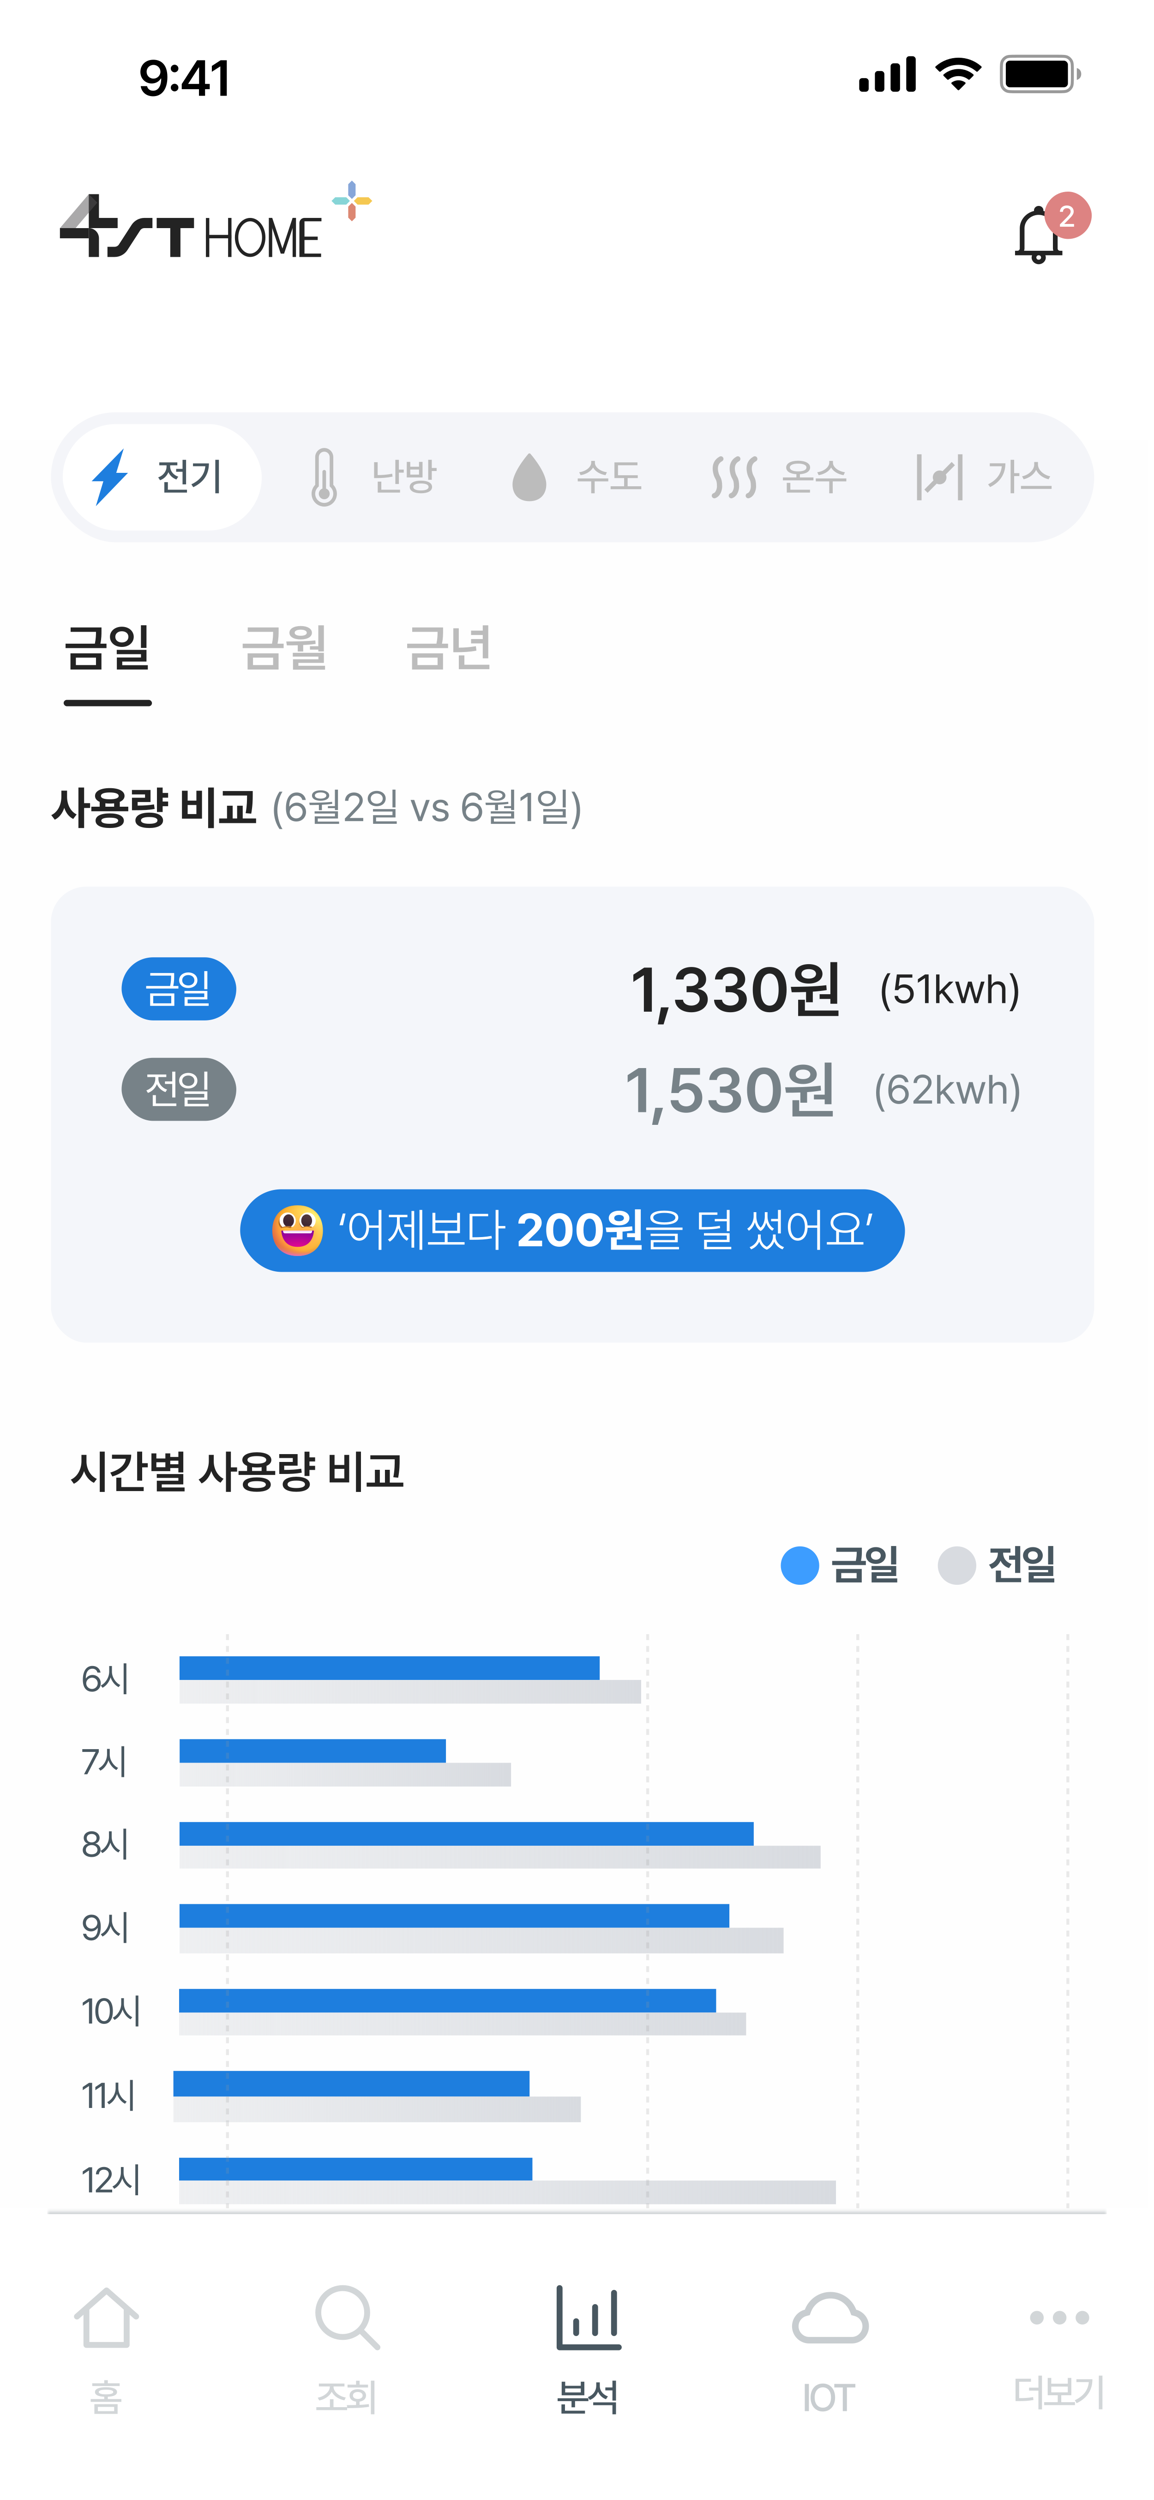 <svg width="405" height="877" viewBox="0 0 405 877" fill="none" xmlns="http://www.w3.org/2000/svg">
<g clip-path="url(#clip0_401_20823)">
<rect width="405" height="876.462" rx="31.154" fill="white"/>
<rect y="154.249" width="402.934" height="621.964" fill="#FEFEFE"/>
<circle cx="280.767" cy="549.25" r="6.75" fill="#3D9DFF"/>
<path d="M302.475 542.968V544.005C302.475 545.013 302.475 546.134 302.177 547.611H303.88V549.073H292.054V547.611H300.345C300.629 546.319 300.665 545.318 300.672 544.417H293.502V542.968H302.475ZM302.432 550.436V555.164H293.459V550.436H302.432ZM295.234 551.856V553.716H300.629V551.856H295.234ZM307.396 542.77C309.355 542.77 310.846 543.991 310.846 545.723C310.846 547.426 309.355 548.662 307.396 548.662C305.394 548.662 303.917 547.426 303.917 545.723C303.917 543.991 305.394 542.77 307.396 542.77ZM307.396 544.246C306.402 544.246 305.663 544.786 305.678 545.723C305.663 546.646 306.402 547.199 307.396 547.199C308.375 547.199 309.099 546.646 309.099 545.723C309.099 544.786 308.375 544.246 307.396 544.246ZM314.537 542.386V548.86H312.72V542.386H314.537ZM314.537 549.4V552.907H307.665V553.744H314.892V555.164H305.891V551.586H312.734V550.791H305.862V549.4H314.537Z" fill="#485760"/>
<circle cx="335.882" cy="549.25" r="6.75" fill="#D8DBE0"/>
<path d="M358.059 542.4V551.828H356.256V547.199H354.14V545.737H356.256V542.4H358.059ZM358.371 553.631V555.079H349.483V551.004H351.301V553.631H358.371ZM352.053 544.928C352.053 546.418 352.962 548.023 355.02 548.69L354.126 550.124C352.692 549.663 351.712 548.718 351.144 547.54C350.576 548.846 349.547 549.883 348.021 550.394L347.098 548.917C349.228 548.25 350.193 546.56 350.207 544.913V544.715H347.609V543.267H354.623V544.715H352.053V544.928ZM362.511 542.77C364.47 542.77 365.961 543.991 365.961 545.723C365.961 547.426 364.47 548.662 362.511 548.662C360.509 548.662 359.032 547.426 359.032 545.723C359.032 543.991 360.509 542.77 362.511 542.77ZM362.511 544.246C361.517 544.246 360.779 544.786 360.793 545.723C360.779 546.646 361.517 547.199 362.511 547.199C363.49 547.199 364.215 546.646 364.215 545.723C364.215 544.786 363.49 544.246 362.511 544.246ZM369.652 542.386V548.86H367.835V542.386H369.652ZM369.652 549.4V552.907H362.781V553.744H370.007V555.164H361.006V551.586H367.849V550.791H360.977V549.4H369.652Z" fill="#485760"/>
<path d="M32.287 593.501C30.754 593.477 29.075 592.576 29.075 589.315C29.075 586.199 30.352 584.447 32.421 584.447C33.967 584.447 35.05 585.396 35.281 586.783H34.198C33.991 586.004 33.407 585.42 32.421 585.42C30.973 585.42 30.109 586.662 30.109 588.779H30.218C30.73 588.049 31.533 587.611 32.482 587.611C34.052 587.611 35.354 588.828 35.354 590.531C35.354 592.187 34.137 593.513 32.287 593.501ZM32.287 592.539C33.431 592.539 34.283 591.639 34.295 590.544C34.283 589.461 33.468 588.572 32.312 588.572C31.155 588.572 30.267 589.509 30.255 590.556C30.255 591.59 31.107 592.539 32.287 592.539ZM39.281 586.455C39.269 588.426 40.619 590.422 42.214 591.14L41.629 591.894C40.4 591.292 39.335 590.02 38.818 588.475C38.313 590.112 37.248 591.475 35.983 592.114L35.374 591.31C36.981 590.568 38.319 588.511 38.331 586.455V584.483H39.281V586.455ZM44.355 583.546V594.389H43.394V583.546H44.355Z" fill="#485760"/>
<rect x="63.008" y="581.071" width="147.462" height="8.308" fill="#1E7EDE"/>
<rect x="63.008" y="589.379" width="162" height="8.308" fill="url(#paint0_linear_401_20823)"/>
<path d="M29.5 622.456L33.541 614.68V614.619H28.88V613.645H34.672V614.667L30.644 622.456H29.5ZM38.514 615.532C38.502 617.503 39.853 619.499 41.447 620.217L40.863 620.971C39.634 620.369 38.569 619.097 38.052 617.552C37.547 619.188 36.482 620.551 35.216 621.19L34.608 620.387C36.214 619.645 37.553 617.588 37.565 615.532V613.56H38.514V615.532ZM43.589 612.623V623.466H42.627V612.623H43.589Z" fill="#485760"/>
<rect x="63.047" y="610.148" width="93.462" height="8.308" fill="#1E7EDE"/>
<rect x="63.047" y="618.456" width="116.308" height="8.308" fill="url(#paint1_linear_401_20823)"/>
<path d="M32.166 651.501C30.316 651.501 29.026 650.478 29.038 649.042C29.026 647.898 29.817 646.961 30.827 646.803V646.755C29.951 646.548 29.379 645.744 29.379 644.783C29.379 643.432 30.559 642.447 32.166 642.447C33.772 642.447 34.952 643.432 34.965 644.783C34.952 645.744 34.368 646.548 33.504 646.755V646.803C34.502 646.961 35.293 647.898 35.305 649.042C35.293 650.478 34.003 651.501 32.166 651.501ZM32.166 650.539C33.431 650.539 34.21 649.906 34.21 648.982C34.21 648.008 33.346 647.29 32.166 647.29C30.985 647.29 30.109 648.008 30.133 648.982C30.109 649.906 30.9 650.539 32.166 650.539ZM32.166 646.365C33.163 646.365 33.894 645.757 33.894 644.868C33.894 643.992 33.2 643.396 32.166 643.396C31.119 643.396 30.438 643.992 30.438 644.868C30.438 645.757 31.155 646.365 32.166 646.365ZM39.196 644.454C39.183 646.426 40.534 648.422 42.128 649.14L41.544 649.894C40.315 649.292 39.25 648.02 38.733 646.475C38.228 648.111 37.163 649.474 35.898 650.113L35.289 649.31C36.895 648.568 38.234 646.511 38.246 644.454V642.483H39.196V644.454ZM44.27 641.546V652.389H43.309V641.546H44.27Z" fill="#485760"/>
<rect x="63.008" y="639.225" width="201.519" height="8.308" fill="#1E7EDE"/>
<rect x="63.008" y="647.533" width="225" height="8" fill="url(#paint2_linear_401_20823)"/>
<path d="M32.153 671.716C33.675 671.728 35.354 672.641 35.354 675.89C35.354 679.018 34.076 680.77 32.007 680.77C30.462 680.77 29.367 679.821 29.148 678.421H30.231C30.425 679.212 31.022 679.796 32.007 679.796C33.443 679.796 34.32 678.555 34.332 676.413H34.21C33.699 677.144 32.896 677.582 31.959 677.582C30.377 677.582 29.075 676.377 29.075 674.673C29.075 673.03 30.279 671.704 32.153 671.716ZM32.153 672.677C30.997 672.677 30.133 673.578 30.145 674.661C30.145 675.756 30.961 676.62 32.117 676.62C33.261 676.62 34.161 675.671 34.161 674.637C34.161 673.627 33.322 672.677 32.153 672.677ZM39.281 673.724C39.269 675.695 40.619 677.691 42.214 678.409L41.629 679.164C40.4 678.561 39.335 677.29 38.818 675.744C38.313 677.381 37.248 678.744 35.983 679.383L35.374 678.58C36.981 677.837 38.319 675.781 38.331 673.724V671.752H39.281V673.724ZM44.355 670.815V681.658H43.394V670.815H44.355Z" fill="#485760"/>
<rect x="63.008" y="667.995" width="192.967" height="8.308" fill="#1E7EDE"/>
<rect x="63.008" y="676.302" width="212" height="9" fill="url(#paint3_linear_401_20823)"/>
<path d="M32.336 701.107V709.917H31.229V702.251H31.18L29.038 703.675V702.567L31.229 701.107H32.336ZM36.53 710.039C34.571 710.039 33.452 708.396 33.452 705.512C33.452 702.652 34.595 700.985 36.53 700.985C38.465 700.985 39.609 702.652 39.609 705.512C39.609 708.396 38.477 710.039 36.53 710.039ZM36.53 709.066C37.796 709.066 38.538 707.788 38.538 705.512C38.538 703.236 37.796 701.934 36.53 701.934C35.265 701.934 34.51 703.236 34.51 705.512C34.51 707.788 35.253 709.066 36.53 709.066ZM43.487 702.993C43.475 704.965 44.826 706.96 46.42 707.678L45.836 708.433C44.607 707.83 43.542 706.559 43.025 705.013C42.52 706.65 41.455 708.013 40.189 708.652L39.581 707.849C41.187 707.106 42.526 705.05 42.538 702.993V701.022H43.487V702.993ZM48.562 700.085V710.928H47.6V700.085H48.562Z" fill="#485760"/>
<rect x="62.855" y="697.764" width="188.48" height="8.308" fill="#1E7EDE"/>
<rect x="62.855" y="706.071" width="199" height="8" fill="url(#paint4_linear_401_20823)"/>
<path d="M32.336 730.722V739.533H31.229V731.866H31.18L29.038 733.29V732.183L31.229 730.722H32.336ZM36.762 730.722V739.533H35.654V731.866H35.605L33.464 733.29V732.183L35.654 730.722H36.762ZM41.528 732.609C41.516 734.58 42.867 736.576 44.461 737.294L43.877 738.048C42.648 737.446 41.583 736.174 41.066 734.629C40.56 736.265 39.496 737.628 38.23 738.267L37.622 737.464C39.228 736.722 40.567 734.665 40.579 732.609V730.637H41.528V732.609ZM46.603 729.7V740.543H45.641V729.7H46.603Z" fill="#485760"/>
<rect x="60.855" y="726.533" width="125" height="9" fill="#1E7EDE"/>
<rect x="60.855" y="735.533" width="143" height="9" fill="url(#paint5_linear_401_20823)"/>
<path d="M32.336 760.338V769.148H31.229V761.482H31.18L29.038 762.905V761.798L31.229 760.338H32.336ZM33.646 769.148L33.634 768.345L36.64 765.181C37.687 764.074 38.185 763.477 38.185 762.662C38.185 761.762 37.419 761.165 36.433 761.165C35.386 761.165 34.717 761.835 34.717 762.82H33.683C33.671 761.263 34.875 760.216 36.469 760.216C38.064 760.216 39.208 761.287 39.208 762.662C39.208 763.648 38.745 764.415 37.188 766.021L35.167 768.102V768.175H39.366V769.148H33.646ZM43.378 762.224C43.366 764.195 44.716 766.191 46.311 766.909L45.726 767.664C44.497 767.061 43.432 765.79 42.915 764.244C42.41 765.881 41.345 767.244 40.08 767.883L39.471 767.08C41.078 766.337 42.416 764.281 42.428 762.224V760.253H43.378V762.224ZM48.452 759.316V770.159H47.491V759.316H48.452Z" fill="#485760"/>
<rect x="62.855" y="756.995" width="124" height="8" fill="#1E7EDE"/>
<rect x="62.855" y="764.995" width="230.538" height="8.308" fill="url(#paint6_linear_401_20823)"/>
<path d="M79.839 779.224L79.839 571.724" stroke="#999999" stroke-opacity="0.2" stroke-width="1.038" stroke-dasharray="2.08 2.08"/>
<path d="M227.304 779.224L227.304 571.724" stroke="#999999" stroke-opacity="0.2" stroke-width="1.038" stroke-dasharray="2.08 2.08"/>
<path d="M301.036 779.224L301.036 571.724" stroke="#999999" stroke-opacity="0.2" stroke-width="1.038" stroke-dasharray="2.08 2.08"/>
<path d="M374.77 779.224L374.77 571.724" stroke="#999999" stroke-opacity="0.2" stroke-width="1.038" stroke-dasharray="2.08 2.08"/>
<path d="M53.87 20.96C56.318 20.977 58.731 22.425 58.748 26.992C58.748 31.301 56.801 33.783 53.733 33.783C51.32 33.783 49.665 32.284 49.389 30.215H51.613C51.837 31.198 52.595 31.835 53.733 31.835C55.542 31.835 56.559 30.233 56.577 27.561H56.439C55.801 28.647 54.612 29.285 53.233 29.285C51.009 29.285 49.286 27.595 49.269 25.234C49.269 22.787 51.096 20.942 53.87 20.96ZM53.888 22.769C52.492 22.769 51.44 23.855 51.458 25.182C51.458 26.527 52.457 27.578 53.853 27.578C55.232 27.578 56.318 26.458 56.301 25.165C56.301 23.89 55.284 22.769 53.888 22.769ZM61.283 32.059C60.541 32.059 59.938 31.456 59.938 30.715C59.938 29.991 60.541 29.388 61.283 29.388C61.989 29.388 62.61 29.991 62.61 30.715C62.61 31.456 61.989 32.059 61.283 32.059ZM61.283 25.372C60.541 25.372 59.938 24.769 59.938 24.028C59.938 23.304 60.541 22.701 61.283 22.701C61.989 22.701 62.61 23.304 62.61 24.028C62.61 24.769 61.989 25.372 61.283 25.372ZM63.782 31.284V29.491L69.177 21.132H71.969V29.44H73.607V31.284H71.969V33.611H69.832V31.284H63.782ZM66.075 29.44H69.867V23.683H69.729L66.075 29.354V29.44ZM79.588 21.132V33.611H77.331V23.321H77.262L74.349 25.182V23.131L77.434 21.132H79.588Z" fill="black"/>
<g clip-path="url(#clip1_401_20823)">
<rect x="318.054" y="19.725" width="3.322" height="12.458" rx="1.038" fill="black"/>
<rect x="312.551" y="22.217" width="3.322" height="9.967" rx="1.038" fill="black"/>
<rect x="307.049" y="24.916" width="3.322" height="7.267" rx="1.038" fill="black"/>
<rect x="301.546" y="27.408" width="3.322" height="4.776" rx="1.038" fill="black"/>
</g>
<path d="M336.387 28.17C337.117 28.17 337.827 28.362 338.452 28.727L338.706 28.876C338.898 28.988 338.931 29.251 338.774 29.408L336.611 31.565C336.478 31.698 336.263 31.698 336.13 31.565L333.981 29.422C333.824 29.266 333.856 29.004 334.047 28.891L334.297 28.742C334.928 28.367 335.647 28.17 336.387 28.17Z" fill="black"/>
<path d="M336.387 24.207C338.204 24.207 339.948 24.81 341.369 25.926L341.57 26.084C341.73 26.209 341.744 26.446 341.6 26.59L340.309 27.878C340.189 27.997 340 28.011 339.865 27.91L339.707 27.793C338.748 27.08 337.59 26.697 336.387 26.697C335.176 26.697 334.012 27.084 333.049 27.806L332.892 27.924C332.756 28.026 332.567 28.012 332.447 27.893L331.156 26.605C331.012 26.462 331.026 26.226 331.185 26.1L331.385 25.942C332.809 24.816 334.561 24.207 336.387 24.207Z" fill="black"/>
<path d="M336.387 20.244C339.27 20.244 342.027 21.261 344.21 23.126L344.396 23.285C344.547 23.413 344.556 23.643 344.415 23.782L343.128 25.066C343.004 25.19 342.804 25.199 342.669 25.086L342.51 24.953C340.791 23.516 338.638 22.734 336.387 22.734C334.129 22.734 331.968 23.521 330.247 24.967L330.088 25.101C329.953 25.215 329.753 25.206 329.628 25.081L328.341 23.798C328.201 23.659 328.21 23.43 328.36 23.301L328.545 23.142C330.73 21.267 333.495 20.244 336.387 20.244Z" fill="black"/>
<rect x="352.989" y="21.282" width="21.802" height="9.344" rx="1.381" fill="black"/>
<path opacity="0.4" fill-rule="evenodd" clip-rule="evenodd" d="M356.727 20.244H371.054C372.089 20.244 372.802 20.245 373.356 20.29C373.898 20.335 374.195 20.416 374.413 20.527C374.901 20.776 375.298 21.173 375.547 21.661C375.658 21.879 375.74 22.176 375.784 22.718C375.829 23.272 375.83 23.985 375.83 25.02V26.889C375.83 27.923 375.829 28.637 375.784 29.191C375.74 29.733 375.658 30.029 375.547 30.247C375.298 30.736 374.901 31.133 374.413 31.382C374.195 31.493 373.898 31.574 373.356 31.618C372.802 31.664 372.089 31.665 371.054 31.665H356.727C355.692 31.665 354.979 31.664 354.425 31.618C353.883 31.574 353.586 31.493 353.368 31.382C352.88 31.133 352.483 30.736 352.234 30.247C352.123 30.029 352.042 29.733 351.997 29.191C351.952 28.637 351.951 27.923 351.951 26.889V25.02C351.951 23.985 351.952 23.272 351.997 22.718C352.042 22.176 352.123 21.879 352.234 21.661C352.483 21.173 352.88 20.776 353.368 20.527C353.586 20.416 353.883 20.335 354.425 20.29C354.979 20.245 355.692 20.244 356.727 20.244ZM350.913 25.02C350.913 22.985 350.913 21.967 351.309 21.19C351.658 20.506 352.213 19.951 352.897 19.602C353.674 19.206 354.692 19.206 356.727 19.206H371.054C373.089 19.206 374.107 19.206 374.884 19.602C375.568 19.951 376.124 20.506 376.472 21.19C376.868 21.967 376.868 22.985 376.868 25.02V26.889C376.868 28.924 376.868 29.941 376.472 30.719C376.124 31.402 375.568 31.958 374.884 32.307C374.107 32.703 373.089 32.703 371.054 32.703H356.727C354.692 32.703 353.674 32.703 352.897 32.307C352.213 31.958 351.658 31.402 351.309 30.719C350.913 29.941 350.913 28.924 350.913 26.889V25.02ZM377.906 28.031C378.766 27.823 379.464 27.101 379.464 25.954C379.464 24.808 378.766 24.086 377.906 23.878L377.906 25.954L377.906 28.031Z" fill="black"/>
<rect x="127.978" y="866.076" width="149.04" height="5.192" rx="2.596" fill="black"/>
<rect x="17.883" y="144.643" width="366.122" height="45.606" rx="22.73" fill="#F4F5F9"/>
<rect x="22.015" y="148.776" width="69.842" height="37.341" rx="18.67" fill="white"/>
<path d="M32.161 168.837L43.438 157.299L40.799 165.883H44.93L33.632 177.593L36.271 168.837H32.161Z" fill="#1E7EDE"/>
<path d="M65.307 161.322V169.926H64.061V165.506H61.818V164.496H64.061V161.322H65.307ZM65.622 171.802V172.812H57.673V169.152H58.919V171.802H65.622ZM59.719 163.696C59.719 165.165 60.782 166.634 62.553 167.224L61.91 168.221C60.592 167.755 59.614 166.811 59.103 165.65C58.591 166.942 57.562 167.985 56.165 168.483L55.522 167.473C57.332 166.857 58.447 165.309 58.447 163.696V163.237H55.903V162.214H62.238V163.237H59.719V163.696ZM76.822 161.309V173.061H75.562V161.309H76.822ZM73.319 162.568C73.319 166.004 71.85 168.995 67.824 170.923L67.168 169.913C70.296 168.424 71.818 166.306 72.06 163.565H67.732V162.568H73.319Z" fill="#485760"/>
<path d="M115.697 173.228C115.697 173.581 115.601 173.928 115.419 174.229C115.237 174.531 114.977 174.776 114.667 174.939C114.356 175.101 114.008 175.174 113.66 175.149C113.311 175.125 112.976 175.004 112.691 174.8C112.406 174.596 112.181 174.317 112.043 173.992C111.904 173.668 111.856 173.312 111.904 172.962C111.952 172.612 112.094 172.282 112.315 172.008C112.536 171.735 112.827 171.528 113.156 171.41V165.519C113.156 165.348 113.223 165.185 113.342 165.065C113.461 164.944 113.623 164.876 113.791 164.876C113.96 164.876 114.121 164.944 114.241 165.065C114.36 165.185 114.427 165.348 114.427 165.519V171.41C114.798 171.543 115.12 171.789 115.348 172.115C115.575 172.44 115.697 172.829 115.697 173.228Z" fill="#BCBCBC"/>
<path d="M110.617 160.38C110.617 159.528 110.952 158.711 111.547 158.108C112.143 157.506 112.951 157.168 113.793 157.168C114.635 157.168 115.443 157.506 116.039 158.108C116.634 158.711 116.969 159.528 116.969 160.38V170.08C117.582 170.713 117.996 171.514 118.161 172.384C118.325 173.253 118.231 174.153 117.892 174.969C117.553 175.786 116.983 176.483 116.254 176.973C115.525 177.463 114.669 177.724 113.793 177.724C112.918 177.724 112.061 177.463 111.332 176.973C110.603 176.483 110.033 175.786 109.694 174.969C109.355 174.153 109.261 173.253 109.426 172.384C109.59 171.514 110.004 170.713 110.617 170.08V160.38ZM113.793 158.452C113.288 158.452 112.803 158.655 112.446 159.017C112.088 159.378 111.887 159.869 111.887 160.38V170.642L111.675 170.834C111.196 171.268 110.858 171.839 110.706 172.471C110.554 173.103 110.596 173.767 110.825 174.375C111.055 174.982 111.462 175.505 111.991 175.874C112.521 176.243 113.149 176.441 113.792 176.441C114.436 176.441 115.064 176.243 115.594 175.874C116.123 175.505 116.53 174.982 116.759 174.375C116.989 173.767 117.031 173.103 116.879 172.471C116.727 171.839 116.389 171.268 115.91 170.834L115.699 170.642V160.38C115.699 159.869 115.498 159.378 115.141 159.017C114.783 158.655 114.298 158.452 113.793 158.452Z" fill="#BCBCBC"/>
<path d="M132.54 162.148V166.673C134.134 166.673 135.813 166.568 137.63 166.188L137.774 167.211C135.806 167.618 133.996 167.722 132.252 167.722H131.294V162.148H132.54ZM139.99 161.322V164.745H141.696V165.807H139.99V169.795H138.744V161.322H139.99ZM140.397 171.802V172.812H132.567V168.969H133.826V171.802H140.397ZM147.741 168.627C150.167 168.627 151.636 169.441 151.636 170.831C151.636 172.234 150.167 173.048 147.741 173.061C145.288 173.048 143.793 172.234 143.793 170.831C143.793 169.441 145.288 168.627 147.741 168.627ZM147.741 169.611C146.036 169.611 145.026 170.044 145.039 170.831C145.026 171.618 146.036 172.064 147.741 172.064C149.433 172.064 150.416 171.618 150.416 170.831C150.416 170.044 149.433 169.611 147.741 169.611ZM151.531 161.309V164.181H153.236V165.243H151.531V168.326H150.285V161.309H151.531ZM143.976 162.043V163.735H147.059V162.043H148.292V167.499H142.756V162.043H143.976ZM143.976 166.503H147.059V164.719H143.976V166.503Z" fill="#BCBCBC"/>
<path d="M191.725 169.916C191.725 173.551 189.435 175.84 185.797 175.84C182.158 175.84 179.868 173.551 179.868 169.916C179.868 166.015 184.118 160.748 185.422 159.224C185.468 159.17 185.526 159.127 185.59 159.097C185.655 159.067 185.726 159.052 185.797 159.052C185.868 159.052 185.939 159.067 186.003 159.097C186.068 159.127 186.126 159.17 186.172 159.224C187.475 160.748 191.725 166.015 191.725 169.916Z" fill="#BCBCBC"/>
<path d="M208.781 162.345C208.768 163.906 210.683 165.375 212.991 165.676L212.506 166.699C210.584 166.391 208.892 165.394 208.138 164.011C207.364 165.401 205.679 166.391 203.77 166.699L203.272 165.676C205.58 165.375 207.469 163.919 207.482 162.345V161.702H208.781V162.345ZM213.477 167.854V168.877H208.702V173.061H207.482V168.877H202.76V167.854H213.477ZM223.824 166.726V167.722H220.269V170.595H225.057V171.618H214.301V170.595H219.036V167.722H215.639V162.214H223.719V163.224H216.885V166.726H223.824Z" fill="#BCBCBC"/>
<path d="M252.991 160.989C251.476 161.83 250.711 163.295 251.167 165.601C251.642 168.004 252.535 167.446 252.535 170.674C252.535 171.597 252.079 173.442 250.711 173.903" stroke="#BCBCBC" stroke-width="1.834" stroke-linecap="round"/>
<path d="M258.94 160.989C257.426 161.83 256.66 163.295 257.116 165.601C257.591 168.004 258.484 167.446 258.484 170.674C258.484 171.597 258.028 173.442 256.66 173.903" stroke="#BCBCBC" stroke-width="1.834" stroke-linecap="round"/>
<path d="M264.89 160.989C263.375 161.83 262.609 163.295 263.065 165.601C263.541 168.004 264.434 167.446 264.434 170.674C264.434 171.597 263.978 173.442 262.609 173.903" stroke="#BCBCBC" stroke-width="1.834" stroke-linecap="round"/>
<path d="M285.48 167.499V168.523H274.764V167.499H279.499V166.358C277.295 166.234 275.918 165.381 275.918 163.997C275.918 162.542 277.558 161.65 280.115 161.636C282.66 161.65 284.313 162.542 284.313 163.997C284.313 165.381 282.922 166.234 280.732 166.358V167.499H285.48ZM284.273 171.802V172.812H276.115V169.401H277.374V171.802H284.273ZM280.115 162.646C278.318 162.646 277.19 163.158 277.204 163.997C277.19 164.889 278.318 165.375 280.115 165.375C281.912 165.375 283.027 164.889 283.027 163.997C283.027 163.158 281.912 162.646 280.115 162.646ZM292.325 162.345C292.312 163.906 294.227 165.375 296.535 165.676L296.05 166.699C294.129 166.391 292.437 165.394 291.682 164.011C290.909 165.401 289.223 166.391 287.315 166.699L286.816 165.676C289.125 165.375 291.013 163.919 291.027 162.345V161.702H292.325V162.345ZM297.021 167.854V168.877H292.246V173.061H291.027V168.877H286.305V167.854H297.021Z" fill="#BCBCBC"/>
<path d="M323.424 175.517H321.828V159.375H323.424M337.79 159.375H336.193V175.517H337.79M333.991 162.071L330.798 165.299C330.352 165.083 329.85 165.013 329.362 165.098C328.874 165.182 328.424 165.418 328.074 165.772C327.724 166.126 327.491 166.581 327.407 167.075C327.323 167.568 327.393 168.076 327.606 168.528L324.414 171.756L325.547 172.902L328.739 169.674C329.186 169.89 329.688 169.96 330.176 169.875C330.664 169.791 331.114 169.555 331.464 169.201C331.814 168.847 332.047 168.392 332.131 167.898C332.215 167.405 332.145 166.897 331.932 166.445L335.124 163.217L333.991 162.071Z" fill="#BCBCBC"/>
<path d="M355.923 161.309V165.991H357.746V167.027H355.923V173.048H354.677V161.309H355.923ZM352.854 162.542C352.841 165.939 351.345 168.969 347.476 170.884L346.781 169.913C349.726 168.444 351.326 166.319 351.581 163.578H347.371V162.542H352.854ZM364.277 162.974C364.277 164.889 366.323 166.699 368.579 167.106L368.002 168.142C366.126 167.736 364.395 166.503 363.634 164.85C362.86 166.49 361.135 167.722 359.253 168.142L358.702 167.106C360.932 166.686 362.965 164.889 362.965 162.974V162.082H364.277V162.974ZM369.064 170.477V171.513H358.309V170.477H369.064Z" fill="#BCBCBC"/>
<path d="M35.618 220.126V221.343C35.618 222.56 35.618 223.952 35.236 225.813H37.375V227.378H23.009V225.813H33.288C33.653 224.117 33.688 222.821 33.688 221.673H24.783V220.126H35.618ZM35.601 229.204V234.891H24.731V229.204H35.601ZM26.627 230.717V233.326H33.688V230.717H26.627ZM42.764 219.865C45.147 219.865 46.921 221.343 46.938 223.413C46.921 225.5 45.147 226.961 42.764 226.961C40.364 226.961 38.59 225.5 38.59 223.413C38.59 221.343 40.364 219.865 42.764 219.865ZM42.764 221.465C41.443 221.465 40.469 222.213 40.469 223.413C40.469 224.63 41.443 225.395 42.764 225.395C44.086 225.395 45.06 224.63 45.06 223.413C45.06 222.213 44.086 221.465 42.764 221.465ZM51.408 219.36V227.308H49.46V219.36H51.408ZM51.408 227.987V232.091H42.904V233.361H51.878V234.891H41.008V230.665H49.478V229.5H40.973V227.987H51.408Z" fill="#232323"/>
<rect x="22.335" y="245.535" width="31" height="2.243" rx="1.122" fill="#232323"/>
<path d="M97.785 220.126V221.343C97.785 222.56 97.785 223.952 97.402 225.813H99.542V227.378H85.176V225.813H95.454C95.82 224.117 95.855 222.821 95.855 221.673H86.95V220.126H97.785ZM97.768 229.204V234.891H86.898V229.204H97.768ZM88.793 230.717V233.326H95.855V230.717H88.793ZM113.662 219.378V228.543H111.714V227.9H108.775V226.717H111.714V219.378H113.662ZM100.461 225.047C103.505 225.047 107.296 225.013 110.67 224.682L110.775 225.9C109.34 226.1 107.862 226.221 106.409 226.282V228.561H104.496V226.369C103.148 226.404 101.853 226.413 100.67 226.404L100.461 225.047ZM113.662 229.03V232.561H104.722V233.569H114.079V234.943H102.827V231.291H111.749V230.352H102.757V229.03H113.662ZM105.54 219.621C107.87 219.621 109.47 220.56 109.47 221.986C109.47 223.447 107.87 224.334 105.54 224.334C103.157 224.334 101.574 223.447 101.574 221.986C101.574 220.56 103.157 219.621 105.54 219.621ZM105.54 220.908C104.218 220.908 103.401 221.326 103.418 221.986C103.401 222.647 104.218 223.047 105.54 223.047C106.827 223.047 107.662 222.647 107.662 221.986C107.662 221.326 106.827 220.908 105.54 220.908Z" fill="#232323" fill-opacity="0.3"/>
<path d="M155.499 220.126V221.343C155.499 222.56 155.499 223.952 155.116 225.813H157.255V227.378H142.89V225.813H153.168C153.534 224.117 153.568 222.821 153.568 221.673H144.664V220.126H155.499ZM155.482 229.204V234.891H144.612V229.204H155.482ZM146.507 230.717V233.326H153.568V230.717H146.507ZM171.358 219.378V230.961H169.428V225.726H165.323V224.195H169.428V222.769H165.323V221.239H169.428V219.378H171.358ZM171.758 233.204V234.769H161.027V229.935H162.975V233.204H171.758ZM161.01 220.421V227.221C163.01 227.195 164.897 227.074 167.01 226.7L167.202 228.265C164.784 228.717 162.662 228.804 160.332 228.821H159.097V220.421H161.01Z" fill="#232323" fill-opacity="0.3"/>
<path d="M23.539 279.501C23.523 282.048 24.617 284.626 26.898 285.72L25.695 287.314C24.172 286.564 23.148 285.157 22.555 283.439C21.938 285.282 20.836 286.79 19.227 287.579L17.992 285.97C20.398 284.86 21.539 282.142 21.539 279.501V277.376H23.539V279.501ZM29.523 276.282V281.767H31.617V283.454H29.523V290.501H27.523V276.282H29.523ZM45.022 283.017V284.61H32.053V283.017H34.975V281.314C33.936 280.853 33.35 280.15 33.35 279.235C33.35 277.517 35.365 276.485 38.537 276.485C41.678 276.485 43.693 277.517 43.709 279.235C43.701 280.157 43.092 280.876 42.037 281.329V283.017H45.022ZM38.522 285.36C41.6 285.36 43.459 286.267 43.475 287.907C43.459 289.579 41.6 290.485 38.522 290.485C35.397 290.485 33.537 289.579 33.537 287.907C33.537 286.267 35.397 285.36 38.522 285.36ZM38.522 286.86C36.553 286.86 35.553 287.204 35.568 287.907C35.553 288.642 36.553 289.001 38.522 289.001C40.443 289.001 41.459 288.642 41.475 287.907C41.459 287.204 40.443 286.86 38.522 286.86ZM38.537 278.017C36.522 278.017 35.412 278.439 35.428 279.235C35.412 280.017 36.522 280.407 38.537 280.407C40.522 280.407 41.647 280.017 41.647 279.235C41.647 278.439 40.522 278.017 38.537 278.017ZM36.99 283.017H40.053V281.829C39.584 281.884 39.076 281.907 38.537 281.907C37.983 281.907 37.467 281.884 36.99 281.814V283.017ZM59.004 278.189V279.845H57.082V281.204H59.004V282.845H57.082V284.876H55.082V276.298H57.082V278.189H59.004ZM52.832 277.142V281.376H48.301V282.626C50.653 282.61 52.246 282.517 54.051 282.204L54.27 283.798C52.223 284.173 50.395 284.251 47.52 284.251H46.317V279.876H50.895V278.704H46.301V277.142H52.832ZM52.395 285.095C55.348 285.095 57.223 286.126 57.223 287.829C57.223 289.517 55.348 290.485 52.395 290.485C49.379 290.485 47.52 289.517 47.52 287.829C47.52 286.126 49.379 285.095 52.395 285.095ZM52.395 286.642C50.504 286.642 49.473 287.032 49.488 287.829C49.473 288.595 50.504 289.001 52.395 289.001C54.27 289.001 55.254 288.595 55.254 287.829C55.254 287.032 54.27 286.642 52.395 286.642ZM75.063 276.282V290.532H73.047V276.282H75.063ZM65.86 277.407V280.876H68.922V277.407H70.891V287.204H63.86V277.407H65.86ZM65.86 285.595H68.922V282.423H65.86V285.595ZM88.702 277.517V278.907C88.686 280.642 88.686 282.595 88.17 285.454L86.217 285.282C86.686 282.681 86.702 280.743 86.702 279.095H78.186V277.517H88.702ZM89.873 287.142V288.767H76.905V287.142H79.67V282.673H81.655V287.142H83.217V282.673H85.186V287.142H89.873Z" fill="#232323"/>
<path d="M96.127 284.29C96.141 281.706 96.838 279.56 98.096 277.741H99.135C98.205 279.095 97.344 281.857 97.344 284.29C97.344 286.724 98.205 289.499 99.135 290.853H98.096C96.838 289.021 96.141 286.874 96.127 284.29ZM103.959 288.2C102.237 288.173 100.35 287.161 100.35 283.497C100.35 279.997 101.785 278.028 104.11 278.028C105.846 278.028 107.063 279.095 107.323 280.653H106.106C105.873 279.778 105.217 279.122 104.11 279.122C102.483 279.122 101.512 280.517 101.512 282.896H101.635C102.209 282.075 103.112 281.583 104.178 281.583C105.942 281.583 107.405 282.95 107.405 284.864C107.405 286.724 106.037 288.214 103.959 288.2ZM103.959 287.12C105.244 287.12 106.201 286.109 106.215 284.878C106.201 283.661 105.285 282.663 103.987 282.663C102.688 282.663 101.69 283.716 101.676 284.892C101.676 286.054 102.633 287.12 103.959 287.12ZM118.614 277.03V284.194H117.534V283.525H115.073V282.814H117.534V277.03H118.614ZM108.551 281.61C110.903 281.624 113.911 281.597 116.536 281.31L116.604 282.007C115.415 282.178 114.177 282.28 112.967 282.335V284.235H111.915V282.376C110.766 282.417 109.666 282.424 108.674 282.417L108.551 281.61ZM118.614 284.632V287.148H111.518V288.241H119.01V289.034H110.465V286.396H117.547V285.411H110.411V284.632H118.614ZM112.516 277.263C114.321 277.263 115.524 277.974 115.538 279.095C115.524 280.23 114.321 280.913 112.516 280.913C110.684 280.913 109.495 280.23 109.495 279.095C109.495 277.974 110.684 277.263 112.516 277.263ZM112.516 278.015C111.286 278.015 110.493 278.439 110.506 279.095C110.493 279.737 111.286 280.175 112.516 280.175C113.733 280.175 114.526 279.737 114.526 279.095C114.526 278.439 113.733 278.015 112.516 278.015ZM121.06 288.064L121.046 287.161L124.423 283.607C125.599 282.362 126.159 281.693 126.159 280.776C126.159 279.765 125.298 279.095 124.19 279.095C123.015 279.095 122.263 279.847 122.263 280.954H121.101C121.087 279.204 122.44 278.028 124.231 278.028C126.022 278.028 127.308 279.232 127.308 280.776C127.308 281.884 126.788 282.745 125.038 284.55L122.769 286.888V286.97H127.485V288.064H121.06ZM132.214 277.468C134.033 277.482 135.359 278.575 135.359 280.161C135.359 281.747 134.033 282.841 132.214 282.841C130.368 282.841 129.056 281.747 129.056 280.161C129.056 278.575 130.368 277.482 132.214 277.468ZM132.214 278.37C130.997 278.37 130.095 279.109 130.109 280.161C130.095 281.228 130.997 281.966 132.214 281.966C133.417 281.966 134.32 281.228 134.32 280.161C134.32 279.109 133.417 278.37 132.214 278.37ZM138.804 277.017V283.265H137.738V277.017H138.804ZM138.804 283.853V286.778H131.982V288.146H139.241V289.007H130.929V285.972H137.738V284.714H130.902V283.853H138.804ZM150.805 280.64L148.057 288.064H146.84L144.105 280.64H145.391L147.414 286.532H147.496L149.519 280.64H150.805ZM156.162 282.568C155.998 281.952 155.533 281.542 154.658 281.542C153.742 281.542 153.086 282.034 153.086 282.663C153.086 283.155 153.483 283.497 154.358 283.702L155.465 283.976C156.791 284.29 157.447 284.946 157.447 285.985C157.447 287.271 156.395 288.214 154.535 288.214C152.867 288.214 151.869 287.476 151.678 286.122H152.908C153.045 286.847 153.578 287.189 154.508 287.189C155.561 287.189 156.231 286.751 156.231 286.054C156.231 285.534 155.862 285.179 155.014 284.987L153.893 284.728C152.594 284.427 151.91 283.716 151.91 282.732C151.91 281.46 153.018 280.544 154.658 280.544C156.19 280.544 157.16 281.364 157.311 282.568H156.162ZM165.784 288.2C164.061 288.173 162.175 287.161 162.175 283.497C162.175 279.997 163.61 278.028 165.934 278.028C167.671 278.028 168.888 279.095 169.147 280.653H167.931C167.698 279.778 167.042 279.122 165.934 279.122C164.308 279.122 163.337 280.517 163.337 282.896H163.46C164.034 282.075 164.936 281.583 166.003 281.583C167.766 281.583 169.229 282.95 169.229 284.864C169.229 286.724 167.862 288.214 165.784 288.2ZM165.784 287.12C167.069 287.12 168.026 286.109 168.04 284.878C168.026 283.661 167.11 282.663 165.811 282.663C164.513 282.663 163.515 283.716 163.501 284.892C163.501 286.054 164.458 287.12 165.784 287.12ZM180.439 277.03V284.194H179.359V283.525H176.898V282.814H179.359V277.03H180.439ZM170.376 281.61C172.728 281.624 175.736 281.597 178.361 281.31L178.429 282.007C177.239 282.178 176.002 282.28 174.792 282.335V284.235H173.739V282.376C172.591 282.417 171.49 282.424 170.499 282.417L170.376 281.61ZM180.439 284.632V287.148H173.343V288.241H180.835V289.034H172.29V286.396H179.372V285.411H172.236V284.632H180.439ZM174.341 277.263C176.146 277.263 177.349 277.974 177.363 279.095C177.349 280.23 176.146 280.913 174.341 280.913C172.509 280.913 171.32 280.23 171.32 279.095C171.32 277.974 172.509 277.263 174.341 277.263ZM174.341 278.015C173.111 278.015 172.318 278.439 172.331 279.095C172.318 279.737 173.111 280.175 174.341 280.175C175.558 280.175 176.351 279.737 176.351 279.095C176.351 278.439 175.558 278.015 174.341 278.015ZM186.384 278.165V288.064H185.14V279.45H185.085L182.679 281.05V279.806L185.14 278.165H186.384ZM191.961 277.468C193.779 277.482 195.105 278.575 195.105 280.161C195.105 281.747 193.779 282.841 191.961 282.841C190.115 282.841 188.803 281.747 188.803 280.161C188.803 278.575 190.115 277.482 191.961 277.468ZM191.961 278.37C190.744 278.37 189.842 279.109 189.855 280.161C189.842 281.228 190.744 281.966 191.961 281.966C193.164 281.966 194.066 281.228 194.066 280.161C194.066 279.109 193.164 278.37 191.961 278.37ZM198.551 277.017V283.265H197.484V277.017H198.551ZM198.551 283.853V286.778H191.728V288.146H198.988V289.007H190.676V285.972H197.484V284.714H190.648V283.853H198.551ZM203.58 284.29C203.567 286.874 202.869 289.021 201.611 290.853H200.572C201.502 289.499 202.363 286.724 202.363 284.29C202.363 281.857 201.502 279.095 200.572 277.741H201.611C202.869 279.56 203.567 281.706 203.58 284.29Z" fill="#778288"/>
<rect x="17.883" y="311.064" width="366.122" height="159.965" rx="12.398" fill="#F4F6FA"/>
<rect x="42.679" y="335.859" width="40.253" height="22.127" rx="11.063" fill="#1E7EDE"/>
<path d="M61.124 341.368V342.285C61.124 343.243 61.124 344.368 60.805 345.909H62.61V346.812H51.305V345.909H59.708C60.041 344.361 60.041 343.243 60.041 342.285V342.271H52.736V341.368H61.124ZM61.18 348.52V352.881H52.694V348.52H61.18ZM53.777 349.381V351.992H60.096V349.381H53.777ZM66.08 341.16C67.927 341.173 69.275 342.285 69.275 343.896C69.275 345.507 67.927 346.618 66.08 346.618C64.205 346.618 62.872 345.507 62.872 343.896C62.872 342.285 64.205 341.173 66.08 341.16ZM66.08 342.076C64.844 342.076 63.928 342.826 63.941 343.896C63.928 344.979 64.844 345.729 66.08 345.729C67.302 345.729 68.219 344.979 68.219 343.896C68.219 342.826 67.302 342.076 66.08 342.076ZM72.775 340.701V347.048H71.691V340.701H72.775ZM72.775 347.645V350.617H65.844V352.006H73.219V352.881H64.775V349.798H71.691V348.52H64.747V347.645H72.775Z" fill="white"/>
<path d="M228.768 339.463V354.923H225.971V342.175H225.885L222.277 344.481V341.94L226.099 339.463H228.768ZM234.68 353.407L232.887 359.386H230.858L231.969 353.407H234.68ZM242.621 355.136C239.312 355.136 236.963 353.343 236.899 350.738H239.696C239.781 351.976 241.02 352.788 242.621 352.788C244.33 352.788 245.547 351.848 245.547 350.481C245.547 349.093 244.351 348.09 242.344 348.09H240.956V345.954H242.344C243.988 345.954 245.141 345.036 245.12 343.691C245.141 342.388 244.159 341.513 242.643 341.513C241.191 341.513 239.931 342.324 239.888 343.627H237.219C237.283 341.022 239.632 339.249 242.664 339.249C245.803 339.249 247.832 341.171 247.81 343.541C247.832 345.271 246.679 346.531 244.992 346.873V347.001C247.17 347.3 248.408 348.688 248.387 350.631C248.408 353.236 245.974 355.136 242.621 355.136ZM256.328 355.136C253.018 355.136 250.669 353.343 250.605 350.738H253.402C253.488 351.976 254.726 352.788 256.328 352.788C258.036 352.788 259.253 351.848 259.253 350.481C259.253 349.093 258.057 348.09 256.05 348.09H254.662V345.954H256.05C257.694 345.954 258.848 345.036 258.826 343.691C258.848 342.388 257.865 341.513 256.349 341.513C254.897 341.513 253.637 342.324 253.595 343.627H250.925C250.989 341.022 253.338 339.249 256.371 339.249C259.51 339.249 261.538 341.171 261.517 343.541C261.538 345.271 260.385 346.531 258.698 346.873V347.001C260.876 347.3 262.115 348.688 262.093 350.631C262.115 353.236 259.68 355.136 256.328 355.136ZM270.12 355.136C266.404 355.136 264.183 352.254 264.183 347.193C264.183 342.153 266.404 339.249 270.12 339.249C273.814 339.249 276.056 342.153 276.056 347.193C276.056 352.254 273.835 355.136 270.12 355.136ZM270.12 352.809C272.063 352.809 273.259 350.908 273.259 347.193C273.259 343.499 272.041 341.556 270.12 341.556C268.198 341.556 266.981 343.499 266.981 347.193C266.981 350.908 268.176 352.809 270.12 352.809ZM293.819 337.541V352.147H291.428V350.46H287.648V348.794H291.428V337.541H293.819ZM294.268 354.517V356.439H280.111V350.738H282.481V354.517H294.268ZM277.548 346.211C281.114 346.189 285.897 346.147 289.997 345.634L290.125 347.342C288.534 347.609 286.89 347.791 285.257 347.898V351.613H282.886V348.026C281.082 348.1 279.363 348.111 277.847 348.111L277.548 346.211ZM283.847 338.246C286.666 338.246 288.631 339.634 288.652 341.662C288.631 343.734 286.666 345.058 283.847 345.058C280.986 345.058 279.021 343.734 279.021 341.662C279.021 339.634 280.986 338.246 283.847 338.246ZM283.847 339.997C282.31 339.997 281.264 340.616 281.264 341.662C281.264 342.709 282.31 343.328 283.847 343.328C285.321 343.328 286.367 342.709 286.388 341.662C286.367 340.616 285.321 339.997 283.847 339.997Z" fill="#232323"/>
<path d="M309.473 348.09C309.487 345.465 310.195 343.284 311.473 341.437H312.528C311.584 342.812 310.709 345.618 310.709 348.09C310.709 350.562 311.584 353.381 312.528 354.756H311.473C310.195 352.895 309.487 350.715 309.473 348.09ZM317.207 352.062C315.388 352.062 314.013 350.937 313.943 349.395H315.151C315.249 350.298 316.124 350.965 317.207 350.965C318.512 350.965 319.457 350.006 319.457 348.742C319.457 347.437 318.471 346.479 317.124 346.465C316.276 346.451 315.624 346.715 315.249 347.367H314.04L314.749 341.868H320.193V342.979H315.79L315.415 345.923H315.513C315.957 345.576 316.638 345.34 317.346 345.34C319.262 345.34 320.679 346.756 320.679 348.715C320.679 350.659 319.207 352.062 317.207 352.062ZM325.899 341.868V351.923H324.635V343.173H324.58L322.136 344.798V343.534L324.635 341.868H325.899ZM328.523 351.923V341.868H329.717V347.715H329.856L333.12 344.382H334.592L331.411 347.604L334.828 351.923H333.314L330.522 348.367L329.717 349.104V351.923H328.523ZM337.493 351.923L335.201 344.382H336.465L338.076 350.131H338.145L339.743 344.382H341.02L342.59 350.103H342.673L344.284 344.382H345.534L343.242 351.923H342.062L340.423 346.173H340.312L338.687 351.923H337.493ZM347.977 347.395V351.923H346.782V341.868H347.977V345.562H348.074C348.421 344.784 349.102 344.284 350.296 344.284C351.838 344.284 352.865 345.201 352.865 347.131V351.923H351.671V347.215C351.671 346.034 351.018 345.354 349.935 345.354C348.81 345.354 347.977 346.09 347.977 347.395ZM357.336 348.09C357.322 350.715 356.614 352.895 355.336 354.756H354.28C355.225 353.381 356.1 350.562 356.1 348.09C356.1 345.618 355.225 342.812 354.28 341.437H355.336C356.614 343.284 357.322 345.465 357.336 348.09Z" fill="#232323"/>
<rect x="42.679" y="371.106" width="40.253" height="22.127" rx="11.063" fill="#778288"/>
<path d="M61.541 375.961V385.016H60.444V380.28H57.902V379.378H60.444V375.961H61.541ZM61.888 387.113V388.03H53.611V384.197H54.708V387.113H61.888ZM55.597 378.503C55.597 380.1 56.833 381.655 58.638 382.266L58.069 383.141C56.673 382.641 55.597 381.6 55.069 380.322C54.534 381.746 53.395 382.884 51.93 383.433L51.361 382.544C53.18 381.905 54.499 380.28 54.499 378.503V377.864H51.708V376.961H58.36V377.864H55.597V378.503ZM66.08 376.406C67.927 376.419 69.275 377.53 69.275 379.142C69.275 380.753 67.927 381.864 66.08 381.864C64.205 381.864 62.872 380.753 62.872 379.142C62.872 377.53 64.205 376.419 66.08 376.406ZM66.08 377.322C64.844 377.322 63.928 378.072 63.941 379.142C63.928 380.225 64.844 380.975 66.08 380.975C67.302 380.975 68.219 380.225 68.219 379.142C68.219 378.072 67.302 377.322 66.08 377.322ZM72.775 375.947V382.294H71.691V375.947H72.775ZM72.775 382.891V385.863H65.844V387.252H73.219V388.127H64.775V385.044H71.691V383.766H64.747V382.891H72.775Z" fill="white"/>
<path d="M226.768 374.709V390.169H223.971V377.421H223.885L220.277 379.727V377.186L224.099 374.709H226.768ZM232.68 388.653L230.887 394.632H228.858L229.969 388.653H232.68ZM240.814 390.383C237.717 390.383 235.454 388.546 235.368 385.984H238.08C238.166 387.244 239.34 388.14 240.814 388.14C242.543 388.14 243.782 386.881 243.782 385.172C243.782 383.4 242.501 382.14 240.728 382.14C239.532 382.119 238.657 382.546 238.166 383.464H235.582L236.522 374.709H245.661V377.037H238.806L238.337 381.137H238.486C239.084 380.453 240.216 379.962 241.476 379.962C244.358 379.962 246.472 382.119 246.472 385.087C246.472 388.183 244.145 390.383 240.814 390.383ZM254.328 390.383C251.018 390.383 248.669 388.589 248.605 385.984H251.402C251.488 387.222 252.726 388.034 254.328 388.034C256.036 388.034 257.253 387.094 257.253 385.728C257.253 384.34 256.057 383.336 254.05 383.336H252.662V381.201H254.05C255.694 381.201 256.848 380.282 256.826 378.937C256.848 377.635 255.865 376.759 254.349 376.759C252.897 376.759 251.637 377.57 251.595 378.873H248.925C248.989 376.268 251.338 374.496 254.371 374.496C257.51 374.496 259.538 376.417 259.517 378.788C259.538 380.517 258.385 381.777 256.698 382.119V382.247C258.876 382.546 260.115 383.934 260.093 385.877C260.115 388.482 257.68 390.383 254.328 390.383ZM268.12 390.383C264.404 390.383 262.183 387.5 262.183 382.439C262.183 377.4 264.404 374.496 268.12 374.496C271.814 374.496 274.056 377.4 274.056 382.439C274.056 387.5 271.835 390.383 268.12 390.383ZM268.12 388.055C270.063 388.055 271.259 386.155 271.259 382.439C271.259 378.745 270.041 376.802 268.12 376.802C266.198 376.802 264.981 378.745 264.981 382.439C264.981 386.155 266.176 388.055 268.12 388.055ZM291.819 372.787V387.393H289.428V385.706H285.648V384.041H289.428V372.787H291.819ZM292.268 389.763V391.685H278.111V385.984H280.481V389.763H292.268ZM275.548 381.457C279.114 381.435 283.897 381.393 287.997 380.88L288.125 382.589C286.534 382.855 284.89 383.037 283.257 383.144V386.859H280.886V383.272C279.082 383.347 277.363 383.357 275.847 383.357L275.548 381.457ZM281.847 373.492C284.666 373.492 286.631 374.88 286.652 376.909C286.631 378.98 284.666 380.304 281.847 380.304C278.986 380.304 277.021 378.98 277.021 376.909C277.021 374.88 278.986 373.492 281.847 373.492ZM281.847 375.243C280.31 375.243 279.264 375.862 279.264 376.909C279.264 377.955 280.31 378.574 281.847 378.574C283.321 378.574 284.367 377.955 284.388 376.909C284.367 375.862 283.321 375.243 281.847 375.243Z" fill="#778288"/>
<path d="M307.473 383.336C307.487 380.711 308.195 378.531 309.473 376.683H310.528C309.584 378.058 308.709 380.864 308.709 383.336C308.709 385.808 309.584 388.627 310.528 390.002H309.473C308.195 388.141 307.487 385.961 307.473 383.336ZM315.429 387.308C313.679 387.28 311.763 386.252 311.763 382.53C311.763 378.975 313.221 376.975 315.582 376.975C317.346 376.975 318.582 378.058 318.846 379.642H317.61C317.373 378.753 316.707 378.086 315.582 378.086C313.929 378.086 312.943 379.503 312.943 381.919H313.068C313.651 381.086 314.568 380.586 315.651 380.586C317.443 380.586 318.929 381.975 318.929 383.919C318.929 385.808 317.54 387.322 315.429 387.308ZM315.429 386.211C316.735 386.211 317.707 385.183 317.721 383.933C317.707 382.697 316.776 381.683 315.457 381.683C314.138 381.683 313.124 382.753 313.11 383.947C313.11 385.127 314.082 386.211 315.429 386.211ZM320.58 387.169L320.566 386.252L323.997 382.641C325.191 381.378 325.76 380.697 325.76 379.767C325.76 378.739 324.885 378.058 323.76 378.058C322.566 378.058 321.802 378.822 321.802 379.947H320.622C320.608 378.169 321.983 376.975 323.802 376.975C325.621 376.975 326.927 378.197 326.927 379.767C326.927 380.892 326.399 381.767 324.622 383.6L322.316 385.975V386.058H327.108V387.169H320.58ZM328.87 387.169V377.114H330.064V382.961H330.203L333.467 379.628H334.939L331.758 382.85L335.175 387.169H333.661L330.87 383.614L330.064 384.35V387.169H328.87ZM337.84 387.169L335.548 379.628H336.812L338.423 385.377H338.493L340.09 379.628H341.367L342.937 385.35H343.02L344.631 379.628H345.881L343.59 387.169H342.409L340.77 381.419H340.659L339.034 387.169H337.84ZM348.324 382.641V387.169H347.129V377.114H348.324V380.808H348.421C348.768 380.03 349.449 379.531 350.643 379.531C352.185 379.531 353.212 380.447 353.212 382.378V387.169H352.018V382.461C352.018 381.28 351.365 380.6 350.282 380.6C349.157 380.6 348.324 381.336 348.324 382.641ZM357.683 383.336C357.669 385.961 356.961 388.141 355.683 390.002H354.627C355.572 388.627 356.447 385.808 356.447 383.336C356.447 380.864 355.572 378.058 354.627 376.683H355.683C356.961 378.531 357.669 380.711 357.683 383.336Z" fill="#778288"/>
<rect x="84.286" y="417.232" width="233.316" height="29" rx="14.5" fill="#1E7EDE"/>
<g clip-path="url(#clip2_401_20823)">
<path d="M104.443 440.619C110.369 440.619 113.33 436.64 113.33 431.732C113.33 426.823 110.369 422.844 104.443 422.844C98.516 422.844 95.555 426.823 95.555 431.732C95.555 436.64 98.516 440.619 104.443 440.619Z" fill="url(#paint7_radial_401_20823)"/>
<path d="M104.443 440.619C110.369 440.619 113.33 436.64 113.33 431.732C113.33 426.823 110.369 422.844 104.443 422.844C98.516 422.844 95.555 426.823 95.555 431.732C95.555 436.64 98.516 440.619 104.443 440.619Z" fill="url(#paint8_radial_401_20823)"/>
<path d="M104.443 440.619C110.369 440.619 113.33 436.64 113.33 431.732C113.33 426.823 110.369 422.844 104.443 422.844C98.516 422.844 95.555 426.823 95.555 431.732C95.555 436.64 98.516 440.619 104.443 440.619Z" fill="url(#paint9_radial_401_20823)" fill-opacity="0.6"/>
<path d="M104.443 440.619C110.369 440.619 113.33 436.64 113.33 431.732C113.33 426.823 110.369 422.844 104.443 422.844C98.516 422.844 95.555 426.823 95.555 431.732C95.555 436.64 98.516 440.619 104.443 440.619Z" fill="url(#paint10_radial_401_20823)"/>
<path d="M104.443 440.619C110.369 440.619 113.33 436.64 113.33 431.732C113.33 426.823 110.369 422.844 104.443 422.844C98.516 422.844 95.555 426.823 95.555 431.732C95.555 436.64 98.516 440.619 104.443 440.619Z" fill="url(#paint11_radial_401_20823)"/>
<path d="M104.443 440.619C110.369 440.619 113.33 436.64 113.33 431.732C113.33 426.823 110.369 422.844 104.443 422.844C98.516 422.844 95.555 426.823 95.555 431.732C95.555 436.64 98.516 440.619 104.443 440.619Z" fill="url(#paint12_radial_401_20823)"/>
<path d="M104.443 440.619C110.369 440.619 113.33 436.64 113.33 431.732C113.33 426.823 110.369 422.844 104.443 422.844C98.516 422.844 95.555 426.823 95.555 431.732C95.555 436.64 98.516 440.619 104.443 440.619Z" fill="url(#paint13_radial_401_20823)"/>
<g filter="url(#filter0_f_401_20823)">
<path fill-rule="evenodd" clip-rule="evenodd" d="M101.901 430.861C102.483 430.395 102.856 429.679 102.856 428.875C102.856 427.473 101.719 426.336 100.317 426.336C98.914 426.336 97.777 427.473 97.777 428.875C97.777 429.679 98.151 430.395 98.733 430.861C99.186 430.709 99.766 430.568 100.317 430.568C100.868 430.568 101.447 430.709 101.901 430.861Z" fill="#B3671F"/>
</g>
<g filter="url(#filter1_f_401_20823)">
<path fill-rule="evenodd" clip-rule="evenodd" d="M109.202 430.702C109.784 430.237 110.158 429.52 110.158 428.717C110.158 427.314 109.021 426.177 107.618 426.177C106.216 426.177 105.079 427.314 105.079 428.717C105.079 429.52 105.452 430.237 106.034 430.702C106.488 430.55 107.067 430.41 107.618 430.41C108.169 430.41 108.749 430.55 109.202 430.702Z" fill="#9F5915"/>
</g>
<path fill-rule="evenodd" clip-rule="evenodd" d="M110.793 428.241C110.793 429.145 110.373 429.951 109.717 430.474C109.207 430.303 108.556 430.145 107.936 430.145C107.315 430.145 106.664 430.303 106.154 430.474C105.498 429.951 105.079 429.145 105.079 428.241C105.079 426.663 106.358 425.384 107.936 425.384C109.513 425.384 110.793 426.663 110.793 428.241ZM103.809 428.241C103.809 429.145 103.389 429.951 102.734 430.474C102.224 430.303 101.572 430.145 100.952 430.145C100.332 430.145 99.68 430.303 99.17 430.474C98.515 429.951 98.095 429.145 98.095 428.241C98.095 426.663 99.374 425.384 100.952 425.384C102.53 425.384 103.809 426.663 103.809 428.241ZM107.936 431.098L107.928 431.098H107.943L107.936 431.098ZM100.952 431.098L100.944 431.098H100.959L100.952 431.098Z" fill="white"/>
<path fill-rule="evenodd" clip-rule="evenodd" d="M103.174 428.241C103.174 429.151 102.705 429.934 102.033 430.277C101.684 430.199 101.313 430.145 100.952 430.145C100.754 430.145 100.552 430.161 100.353 430.189C99.764 429.811 99.365 429.08 99.365 428.241C99.365 427.013 100.217 426.019 101.269 426.019C102.321 426.019 103.174 427.013 103.174 428.241ZM109.523 428.241C109.523 429.08 109.124 429.811 108.535 430.189C108.336 430.161 108.134 430.145 107.936 430.145C107.575 430.145 107.203 430.199 106.855 430.277C106.183 429.934 105.714 429.151 105.714 428.241C105.714 427.013 106.566 426.019 107.618 426.019C108.67 426.019 109.523 427.013 109.523 428.241Z" fill="url(#paint14_linear_401_20823)"/>
<path d="M104.444 437.446C98.73 437.446 98.73 431.732 98.73 431.732H110.158C110.158 431.732 110.158 437.446 104.444 437.446Z" fill="url(#paint15_radial_401_20823)"/>
<path d="M99.365 432.05V431.732H109.523V432.05C109.523 432.4 109.239 432.685 108.888 432.685H100C99.649 432.685 99.365 432.4 99.365 432.05Z" fill="url(#paint16_linear_401_20823)"/>
</g>
<path d="M119.158 429.852L120.316 425.741H121.253L120.364 429.852H119.158ZM126.056 425.582C127.968 425.582 129.333 427.257 129.5 429.915H132.881V424.471H133.865V438.486H132.881V430.741H129.516C129.397 433.51 128.016 435.264 126.056 435.264C124.008 435.264 122.58 433.375 122.596 430.423C122.58 427.471 124.008 425.582 126.056 425.582ZM126.056 426.471C124.564 426.471 123.548 428.09 123.548 430.423C123.548 432.772 124.564 434.375 126.056 434.375C127.532 434.375 128.564 432.772 128.564 430.423C128.564 428.09 127.532 426.471 126.056 426.471ZM148.191 424.471V438.47H147.223V424.471H148.191ZM145.366 424.836V437.709H144.414V430.423H141.89V429.582H144.414V424.836H145.366ZM140.287 428.519C140.271 430.995 141.493 433.423 143.382 434.518L142.763 435.28C141.35 434.423 140.295 432.836 139.811 430.947C139.311 432.979 138.223 434.701 136.779 435.598L136.144 434.852C138.049 433.709 139.319 431.137 139.319 428.519V427.027H136.477V426.185H142.985V427.027H140.287V428.519ZM163.041 435.772V436.629H150.217V435.772H156.089V432.614H151.772V425.487H152.788V428.122H160.438V425.487H161.422V432.614H157.089V435.772H163.041ZM152.788 431.772H160.438V428.963H152.788V431.772ZM174.939 424.471V430.122H177.352V430.963H174.939V438.486H173.939V424.471H174.939ZM165.876 434.074C168.543 434.074 170.352 433.979 172.479 433.582L172.622 434.455C170.416 434.852 168.59 434.947 165.876 434.947H164.797V425.852H171.32V426.693H165.797V434.074H165.876ZM182.037 437.232L182.021 435.502L186.148 431.709C187.228 430.677 187.799 430.042 187.799 429.138C187.799 428.122 187.021 427.487 185.974 427.487C184.894 427.487 184.196 428.169 184.196 429.265H181.926C181.91 427.011 183.577 425.582 186.005 425.582C188.466 425.582 190.101 426.979 190.101 428.979C190.101 430.28 189.466 431.36 187.101 433.502L185.355 435.201V435.264H190.259V437.232H182.037ZM196.316 437.391C193.443 437.391 191.697 435.248 191.697 431.487C191.697 427.725 193.443 425.582 196.316 425.582C199.189 425.582 200.935 427.741 200.935 431.487C200.935 435.264 199.189 437.391 196.316 437.391ZM196.316 435.423C197.649 435.423 198.506 434.137 198.491 431.487C198.491 428.868 197.649 427.534 196.316 427.534C194.983 427.534 194.142 428.868 194.142 431.487C194.126 434.137 194.983 435.423 196.316 435.423ZM206.944 437.391C204.071 437.391 202.325 435.248 202.325 431.487C202.325 427.725 204.071 425.582 206.944 425.582C209.817 425.582 211.563 427.741 211.563 431.487C211.563 435.264 209.817 437.391 206.944 437.391ZM206.944 435.423C208.277 435.423 209.135 434.137 209.119 431.487C209.119 428.868 208.277 427.534 206.944 427.534C205.611 427.534 204.77 428.868 204.77 431.487C204.754 434.137 205.611 435.423 206.944 435.423ZM224.874 424.265V435.169H222.842V434.026H220.08V432.645H222.842V424.265H224.874ZM225.191 436.82V438.439H214.43V434.121H216.445V432.201C215.152 432.256 213.922 432.264 212.827 432.264L212.588 430.661C215.239 430.645 218.81 430.614 221.858 430.233L221.969 431.677C220.826 431.868 219.644 432.002 218.477 432.09V434.836H216.445V436.82H225.191ZM217.287 424.757C219.382 424.741 220.89 425.804 220.89 427.344C220.89 428.884 219.382 429.884 217.287 429.884C215.144 429.884 213.652 428.884 213.652 427.344C213.652 425.804 215.128 424.741 217.287 424.757ZM217.287 426.233C216.255 426.233 215.557 426.63 215.572 427.344C215.557 428.042 216.255 428.423 217.287 428.423C218.255 428.423 218.953 428.042 218.969 427.344C218.953 426.63 218.255 426.233 217.287 426.233ZM233.137 424.725C236.216 424.725 238.041 425.582 238.041 427.153C238.041 428.741 236.216 429.614 233.137 429.614C230.057 429.614 228.232 428.741 228.232 427.153C228.232 425.582 230.057 424.725 233.137 424.725ZM233.137 425.503C230.74 425.503 229.264 426.138 229.264 427.153C229.264 428.217 230.74 428.836 233.137 428.836C235.549 428.836 237.025 428.217 237.025 427.153C237.025 426.138 235.549 425.503 233.137 425.503ZM239.533 430.661V431.487H226.772V430.661H239.533ZM237.851 432.82V435.82H229.359V437.471H238.295V438.296H228.391V435.042H236.883V433.614H228.343V432.82H237.851ZM246.346 430.487C249.044 430.503 250.679 430.423 252.615 430.026L252.726 430.852C250.742 431.233 249.092 431.328 246.346 431.328H245.314V425.36H251.774V426.185H246.298V430.487H246.346ZM256.06 424.471V431.931H255.075V428.455H250.853V427.646H255.075V424.471H256.06ZM256.06 432.629V435.756H248.092V437.439H256.647V438.264H247.108V434.947H255.075V433.455H247.06V432.629H256.06ZM266.967 434.01C266.967 435.296 267.705 436.677 269.094 437.423C270.491 436.59 271.253 435.113 271.268 434.01V433.09H272.221V434.01C272.221 435.455 273.379 436.931 275.157 437.534L274.633 438.312C273.229 437.796 272.205 436.772 271.729 435.566C271.308 436.717 270.443 437.851 269.11 438.423C267.745 437.891 266.872 436.82 266.475 435.613C265.967 436.764 264.959 437.788 263.602 438.312L263.094 437.534C264.84 436.899 265.999 435.344 266.015 434.01V433.09H266.967V434.01ZM274.03 424.471V432.725H273.03V428.455H270.618V427.63H273.03V424.471H274.03ZM265.443 426.82C265.443 427.828 265.761 429.598 266.951 430.709C268.094 429.63 268.411 427.907 268.411 426.82V425.249H269.364V426.82C269.364 428.296 270.014 430.153 271.633 431.042L271.046 431.772C269.935 431.145 269.253 430.066 268.903 428.899C268.61 430.066 268.022 431.233 266.935 431.899C265.816 431.193 265.221 429.979 264.935 428.804C264.578 429.963 263.904 431.114 262.808 431.772L262.237 431.042C263.84 430.09 264.475 428.09 264.491 426.82V425.249H265.443V426.82ZM279.976 425.582C281.889 425.582 283.254 427.257 283.42 429.915H286.801V424.471H287.785V438.486H286.801V430.741H283.436C283.317 433.51 281.936 435.264 279.976 435.264C277.928 435.264 276.5 433.375 276.516 430.423C276.5 427.471 277.928 425.582 279.976 425.582ZM279.976 426.471C278.484 426.471 277.468 428.09 277.468 430.423C277.468 432.772 278.484 434.375 279.976 434.375C281.452 434.375 282.484 432.772 282.484 430.423C282.484 428.09 281.452 426.471 279.976 426.471ZM303.016 435.756V436.613H290.191V435.756H293.461V431.868C292.231 431.249 291.493 430.241 291.493 428.979C291.493 426.82 293.588 425.423 296.556 425.408C299.54 425.423 301.635 426.82 301.635 428.979C301.635 430.225 300.913 431.225 299.715 431.836V435.756H303.016ZM296.556 426.249C294.175 426.233 292.445 427.344 292.445 428.979C292.445 430.582 294.175 431.709 296.556 431.693C298.937 431.709 300.683 430.582 300.683 428.979C300.683 427.344 298.937 426.233 296.556 426.249ZM294.445 435.756H298.715V432.217C298.072 432.407 297.342 432.502 296.556 432.502C295.786 432.502 295.072 432.407 294.445 432.233V435.756ZM306.168 425.757L305.01 429.868H304.073L304.962 425.757H306.168Z" fill="white"/>
<rect x="0.004" y="774.692" width="405" height="101.769" fill="white"/>
<mask id="path-83-inside-1_401_20823" fill="white">
<path d="M16.621 775.73H388.39V847.884H16.621V775.73Z"/>
</mask>
<path d="M16.621 775.73H388.39V847.884H16.621V775.73Z" fill="white"/>
<path d="M16.621 776.768H388.39V774.691H16.621V776.768Z" fill="#D2D6D8" mask="url(#path-83-inside-1_401_20823)"/>
<path d="M30.328 810.207V822.668H44.452V810.207M27.005 812.699L37.39 803.56L47.775 812.699" stroke="#D2D6D8" stroke-width="2.077" stroke-linecap="round" stroke-linejoin="round"/>
<path d="M41.278 843.445V846.859H33.117V843.445H41.278ZM34.356 844.407V845.897H40.065V844.407H34.356ZM41.99 836.128V837.09H32.379V836.128H36.584V835.033H37.837V836.128H41.99ZM37.204 837.512C39.696 837.512 41.08 838.079 41.08 839.186C41.08 840.195 39.926 840.755 37.837 840.847V841.652H42.596V842.64H31.825V841.652H36.584V840.847C34.495 840.755 33.315 840.195 33.328 839.186C33.315 838.079 34.726 837.512 37.204 837.512ZM37.204 838.369C35.556 838.382 34.66 838.646 34.66 839.186C34.66 839.714 35.556 840.004 37.204 840.004C38.865 840.004 39.748 839.714 39.748 839.186C39.748 838.646 38.865 838.382 37.204 838.369Z" fill="#D2D6D8"/>
<path d="M127.046 818.081L132.464 823.499" stroke="#D2D6D8" stroke-width="2.077" stroke-linecap="round" stroke-linejoin="round"/>
<path d="M120.279 819.887C125.017 819.887 128.858 816.046 128.858 811.308C128.858 806.571 125.017 802.73 120.279 802.73C115.541 802.73 111.701 806.571 111.701 811.308C111.701 816.046 115.541 819.887 120.279 819.887Z" stroke="#D2D6D8" stroke-width="2.077" stroke-linecap="round" stroke-linejoin="round"/>
<path d="M121.828 844.499V845.528H111.018V844.499H115.79V841.704H117.042V844.499H121.828ZM117.056 837.341C117.056 839.147 119.099 840.755 121.354 841.111L120.853 842.1C118.948 841.737 117.188 840.63 116.423 839.081C115.652 840.65 113.905 841.79 112.033 842.153L111.519 841.164C113.72 840.795 115.75 839.147 115.75 837.341V837.235H111.914V836.207H120.892V837.235H117.056V837.341ZM131.416 835.192V847.004H130.163V835.192H131.416ZM121.713 843.787C122.682 843.781 123.796 843.774 124.956 843.735V842.561C123.571 842.383 122.675 841.573 122.688 840.412C122.675 839.081 123.835 838.198 125.549 838.198C127.276 838.198 128.463 839.081 128.463 840.412C128.463 841.559 127.566 842.364 126.195 842.548V843.695C127.289 843.649 128.397 843.563 129.438 843.431L129.53 844.367C126.907 844.802 124.046 844.829 121.884 844.829L121.713 843.787ZM129.174 836.602V837.604H121.963V836.602H124.956V835.218H126.208V836.602H129.174ZM125.549 839.173C124.56 839.173 123.861 839.661 123.875 840.412C123.861 841.164 124.56 841.625 125.549 841.625C126.564 841.625 127.263 841.164 127.263 840.412C127.263 839.661 126.564 839.173 125.549 839.173Z" fill="#D2D6D8"/>
<path d="M196.39 802.73V823.499H217.159M202.206 818.514V814.361M208.852 818.514V809.376M215.498 818.514V804.391" stroke="#485760" stroke-width="2.077" stroke-linecap="round" stroke-linejoin="round"/>
<path d="M206.507 841.375V842.377H201.814V844.552H200.575V842.377H195.697V841.375H206.507ZM205.308 845.739V846.754H197.042V843.524H198.281V845.739H205.308ZM198.36 835.561V836.998H203.831V835.561H205.083V840.333H197.121V835.561H198.36ZM198.36 839.331H203.831V837.934H198.36V839.331ZM210.505 837.077C210.492 838.646 211.573 840.122 213.353 840.716L212.667 841.718C211.362 841.25 210.4 840.294 209.899 839.094C209.378 840.412 208.376 841.447 206.998 841.968L206.326 840.953C208.172 840.307 209.239 838.751 209.253 837.011V835.798H210.505V837.077ZM216.187 842.812V847.004H214.935V843.801H208.185V842.812H216.187ZM216.187 835.192V842.192H214.935V838.606H212.443V837.578H214.935V835.192H216.187Z" fill="#485760"/>
<g opacity="0.3">
<path d="M300.489 810.303C299.109 806.663 295.593 804.074 291.473 804.074C287.354 804.074 283.837 806.66 282.457 810.3C279.875 810.978 277.967 813.328 277.967 816.128C277.967 819.458 280.664 822.155 283.991 822.155H298.944C302.27 822.155 304.967 819.458 304.967 816.128C304.967 813.334 303.066 810.984 300.489 810.303ZM301.583 818.771C301.237 819.118 300.826 819.394 300.373 819.582C299.92 819.77 299.434 819.866 298.944 819.865H283.991C282.994 819.865 282.056 819.476 281.351 818.771C281.003 818.424 280.728 818.012 280.54 817.559C280.352 817.105 280.256 816.619 280.257 816.128C280.257 815.284 280.532 814.492 281.047 813.829C281.552 813.186 282.25 812.725 283.039 812.512L284.181 812.214L284.6 811.111C284.859 810.424 285.221 809.782 285.676 809.2C286.125 808.624 286.657 808.117 287.255 807.696C288.493 806.826 289.952 806.365 291.473 806.365C292.995 806.365 294.454 806.826 295.692 807.696C296.292 808.118 296.822 808.625 297.271 809.2C297.726 809.782 298.088 810.427 298.347 811.111L298.763 812.211L299.902 812.512C301.538 812.949 302.677 814.434 302.677 816.128C302.677 817.125 302.288 818.066 301.583 818.771Z" fill="#485760"/>
<path d="M283.893 836.339V845.884H282.443V836.339H283.893ZM293.085 841.111C293.085 844.156 291.253 846.015 288.787 846.015C286.296 846.015 284.476 844.156 284.476 841.111C284.476 838.052 286.296 836.207 288.787 836.207C291.253 836.207 293.085 838.052 293.085 841.111ZM291.648 841.111C291.648 838.791 290.422 837.538 288.787 837.538C287.139 837.538 285.913 838.791 285.913 841.111C285.913 843.431 287.139 844.684 288.787 844.684C290.422 844.684 291.648 843.431 291.648 841.111ZM292.798 837.591V836.339H300.194V837.591H297.228V845.884H295.778V837.591H292.798Z" fill="#485760"/>
</g>
<path d="M363.902 815.511C363.266 815.511 362.657 815.258 362.207 814.809C361.758 814.359 361.505 813.75 361.505 813.114C361.505 812.479 361.758 811.869 362.207 811.42C362.657 810.97 363.266 810.718 363.902 810.718C364.537 810.718 365.147 810.97 365.596 811.42C366.046 811.869 366.298 812.479 366.298 813.114C366.298 813.75 366.046 814.359 365.596 814.809C365.147 815.258 364.537 815.511 363.902 815.511ZM371.89 815.511C371.254 815.511 370.645 815.258 370.195 814.809C369.746 814.359 369.494 813.75 369.494 813.114C369.494 812.479 369.746 811.869 370.195 811.42C370.645 810.97 371.254 810.718 371.89 810.718C372.526 810.718 373.135 810.97 373.585 811.42C374.034 811.869 374.286 812.479 374.286 813.114C374.286 813.75 374.034 814.359 373.585 814.809C373.135 815.258 372.526 815.511 371.89 815.511ZM379.878 815.511C379.243 815.511 378.633 815.258 378.184 814.809C377.734 814.359 377.482 813.75 377.482 813.114C377.482 812.479 377.734 811.869 378.184 811.42C378.633 810.97 379.243 810.718 379.878 810.718C380.514 810.718 381.123 810.97 381.573 811.42C382.022 811.869 382.275 812.479 382.275 813.114C382.275 813.75 382.022 814.359 381.573 814.809C381.123 815.258 380.514 815.511 379.878 815.511Z" fill="#D2D6D8"/>
<path d="M361.824 834.529V835.57H357.671V841.331C359.648 841.325 361.013 841.252 362.562 840.949L362.707 841.977C361.006 842.294 359.569 842.373 357.341 842.373H356.405V834.529H361.824ZM365.687 833.434V845.273H364.434V838.695H361.151V837.653H364.434V833.434H365.687ZM377.265 842.742V843.783H366.454V842.742H371.213V840.316H367.693V834.239H368.946V836.269H374.747V834.239H375.986V840.316H372.453V842.742H377.265ZM368.946 839.301H374.747V837.284H368.946V839.301ZM386.905 833.434V845.247H385.639V833.434H386.905ZM383.385 834.7C383.385 838.154 381.908 841.16 377.861 843.098L377.202 842.083C380.346 840.586 381.875 838.457 382.119 835.702H377.769V834.7H383.385Z" fill="#D2D6D8"/>
<rect x="31.157" y="68.112" width="3.574" height="11.915" fill="#232323"/>
<rect x="41.287" y="76.451" width="3.574" height="9.532" transform="rotate(90 41.287 76.451)" fill="#232323"/>
<rect x="68.094" y="76.451" width="3.574" height="13.106" transform="rotate(90 68.094 76.451)" fill="#232323"/>
<rect x="63.328" y="90.153" width="3.574" height="12.511" transform="rotate(-180 63.328 90.153)" fill="#232323"/>
<path d="M31.161 68.114L34.136 71.091L24.009 83.006L21.03 80.027L31.161 68.114Z" fill="#575556" fill-opacity="0.5"/>
<rect x="31.157" y="80.025" width="3.574" height="10.127" transform="rotate(90 31.157 80.025)" fill="#232323"/>
<path d="M34.734 90.153L31.16 90.153L31.16 80.025C33.134 80.025 34.734 81.626 34.734 83.6L34.734 90.153Z" fill="#232323"/>
<path d="M37.714 88.367H40.237C41.45 88.367 42.58 87.752 43.238 86.734L47.679 79.872C48.337 78.854 49.467 78.239 50.68 78.239H53.501" stroke="#232323" stroke-width="3.574"/>
<rect x="72.265" y="83.599" width="1.191" height="8.936" transform="rotate(-90 72.265 83.599)" fill="#232323"/>
<rect x="81.242" y="90.153" width="1.191" height="13.702" transform="rotate(-180 81.242 90.153)" fill="#232323"/>
<rect x="73.455" y="90.172" width="1.191" height="13.702" transform="rotate(-180 73.455 90.172)" fill="#232323"/>
<path d="M92.561 83.302C92.561 86.901 90.3 89.557 87.795 89.557C85.291 89.557 83.029 86.901 83.029 83.302C83.029 79.703 85.291 77.046 87.795 77.046C90.3 77.046 92.561 79.703 92.561 83.302Z" stroke="#232323" stroke-width="1.191"/>
<path d="M99.712 88.961L98.521 88.961L102.691 76.451L103.882 76.451L99.712 88.961Z" fill="#232323"/>
<path d="M99.713 88.961L98.522 88.961L94.352 76.451L95.543 76.451L99.713 88.961Z" fill="#232323"/>
<rect x="103.882" y="90.153" width="1.191" height="13.702" transform="rotate(-180 103.882 90.153)" fill="#232323"/>
<rect x="95.54" y="90.153" width="1.191" height="13.702" transform="rotate(-180 95.54 90.153)" fill="#232323"/>
<path fill-rule="evenodd" clip-rule="evenodd" d="M105.074 90.153H106.861V90.153H112.691V88.961L106.861 88.961L106.861 84.195H111.5V83.004H106.861L106.861 77.642L112.818 77.642V76.451L106.861 76.451V76.451C105.874 76.451 105.074 77.251 105.074 78.238V90.153Z" fill="#232323"/>
<path d="M123.501 77.643L122.21 76.352L122.21 72.48L123.501 71.189L124.792 72.48L124.792 76.352L123.501 77.643Z" fill="#DC8772"/>
<path d="M123.501 69.8L122.21 68.509L122.21 64.637L123.501 63.346L124.792 64.637L124.792 68.509L123.501 69.8Z" fill="#86A6D9"/>
<path d="M124.195 70.494L125.486 69.203L129.358 69.203L130.649 70.494L129.358 71.785L125.486 71.785L124.195 70.494Z" fill="#F5C851"/>
<path d="M116.351 70.494L117.642 69.203L121.514 69.203L122.805 70.494L121.514 71.785L117.642 71.785L116.351 70.494Z" fill="#87D5D7"/>
<path d="M364.539 72.237C364.098 72.237 363.675 72.403 363.364 72.698C363.052 72.994 362.877 73.394 362.877 73.811C362.877 73.879 362.894 73.944 362.903 74.008C360.031 74.703 357.892 77.174 357.892 80.107V87.19C357.892 87.636 357.532 87.977 357.062 87.977H356.231V89.551H362.203C362.103 89.803 362.05 90.069 362.046 90.338C362.046 91.633 363.172 92.699 364.539 92.699C365.905 92.699 367.031 91.633 367.031 90.338C367.027 90.069 366.975 89.803 366.875 89.551H372.846V87.977H372.016C371.545 87.977 371.185 87.636 371.185 87.19V80.329C371.185 77.371 369.098 74.733 366.174 74.008C366.184 73.944 366.2 73.879 366.2 73.811C366.2 73.394 366.025 72.994 365.714 72.698C365.402 72.403 364.979 72.237 364.539 72.237ZM364.175 75.385C364.295 75.376 364.416 75.385 364.539 75.385H364.695C367.407 75.463 369.523 77.715 369.523 80.329V87.19C369.523 87.467 369.585 87.728 369.679 87.977H359.399C359.498 87.725 359.551 87.459 359.554 87.19V80.107C359.552 78.913 360.027 77.761 360.884 76.885C361.742 76.009 362.918 75.473 364.176 75.385H364.175ZM364.539 89.551C365.006 89.551 365.369 89.896 365.369 90.338C365.369 90.781 365.006 91.125 364.539 91.125C364.071 91.125 363.708 90.781 363.708 90.338C363.708 89.895 364.072 89.551 364.539 89.551Z" fill="#232323"/>
<rect x="366.538" y="67.225" width="16.615" height="16.615" rx="8.308" fill="#DD8382"/>
<path d="M371.995 79.532V78.721L374.54 76.155C375.341 75.314 375.747 74.847 375.747 74.208C375.747 73.488 375.159 73.022 374.388 73.022C373.577 73.022 373.049 73.539 373.049 74.32H371.995C371.985 72.981 373.009 72.089 374.408 72.089C375.828 72.089 376.802 72.981 376.812 74.178C376.802 74.999 376.416 75.648 375.037 77.007L373.546 78.518V78.579H376.934V79.532H371.995Z" fill="white"/>
<path d="M30.351 512.656C30.335 515.25 31.695 517.844 33.992 518.828L32.96 520.219C31.335 519.469 30.14 517.969 29.492 516.125C28.843 518.117 27.632 519.742 25.914 520.547L24.851 519.094C27.21 518.078 28.585 515.375 28.585 512.656V510.406H30.351V512.656ZM36.757 509.266V523.406H35.007V509.266H36.757ZM49.896 509.266V513.328H51.865V514.781H49.896V519.453H48.13V509.266H49.896ZM46.052 510.344C46.052 514.094 43.615 516.766 39.427 517.984L38.709 516.609C41.935 515.68 43.857 513.922 44.162 511.766H39.302V510.344H46.052ZM50.427 521.703V523.109H40.818V518.406H42.584V521.703H50.427ZM64.332 509.266V516.562H62.597V515.031H59.754V516.109H53.144V509.891H54.879V511.672H58.035V509.891H59.754V511.141H62.597V509.266H64.332ZM64.332 517.141V520.766H56.769V521.844H64.785V523.219H55.035V519.484H62.597V518.5H55.019V517.141H64.332ZM54.879 514.734H58.035V513H54.879V514.734ZM59.754 513.703H62.597V512.453H59.754V513.703ZM75.015 512.656C75 515.172 76.265 517.734 78.453 518.781L77.39 520.172C75.859 519.398 74.758 517.906 74.156 516.109C73.539 518.031 72.383 519.625 70.765 520.438L69.703 519.047C71.969 517.969 73.265 515.266 73.281 512.656V510.406H75.015V512.656ZM81.031 509.266V514.797H83.203V516.281H81.031V523.391H79.297V509.266H81.031ZM96.592 516.062V517.453H83.717V516.062H86.717V514.266C85.654 513.82 85.045 513.109 85.045 512.188C85.045 510.5 87.029 509.5 90.139 509.5C93.248 509.5 95.217 510.5 95.232 512.188C95.225 513.117 94.615 513.828 93.545 514.266V516.062H96.592ZM90.139 518.312C93.185 518.297 95.014 519.203 95.029 520.828C95.014 522.469 93.185 523.359 90.139 523.359C87.06 523.359 85.217 522.469 85.217 520.828C85.217 519.203 87.06 518.297 90.139 518.312ZM90.139 519.625C88.076 519.625 86.967 520.031 86.982 520.828C86.967 521.625 88.076 522.047 90.139 522.047C92.154 522.047 93.279 521.625 93.295 520.828C93.279 520.031 92.154 519.625 90.139 519.625ZM90.139 510.844C88.045 510.844 86.842 511.312 86.857 512.188C86.842 513.047 88.045 513.5 90.139 513.5C92.217 513.5 93.435 513.047 93.435 512.188C93.435 511.312 92.217 510.844 90.139 510.844ZM88.467 516.062H91.81V514.719C91.303 514.789 90.74 514.828 90.139 514.828C89.537 514.828 88.975 514.789 88.467 514.719V516.062ZM110.59 511.281V512.719H108.605V514.25H110.59V515.703H108.605V517.812H106.871V509.281H108.605V511.281H110.59ZM104.449 510.141V514.203H99.746V515.688C102.145 515.672 103.785 515.586 105.715 515.266L105.902 516.656C103.793 517.031 101.965 517.125 99.168 517.109H98.012V512.891H102.746V511.516H97.996V510.141H104.449ZM103.996 518.078C106.902 518.094 108.73 519.078 108.746 520.75C108.73 522.406 106.902 523.359 103.996 523.359C101.027 523.359 99.215 522.406 99.215 520.75C99.215 519.078 101.027 518.094 103.996 518.078ZM103.996 519.438C102.027 519.438 100.902 519.906 100.918 520.75C100.902 521.594 102.027 522.047 103.996 522.047C105.949 522.047 107.027 521.594 107.027 520.75C107.027 519.906 105.949 519.438 103.996 519.438ZM126.68 509.266V523.406H124.93V509.266H126.68ZM117.414 510.422V513.953H120.836V510.422H122.555V520.078H115.68V510.422H117.414ZM117.414 518.656H120.836V515.312H117.414V518.656ZM140.256 510.562V512C140.256 513.75 140.256 515.656 139.74 518.422L138.037 518.25C138.522 515.641 138.522 513.703 138.522 512V511.953H129.975V510.562H140.256ZM141.553 520.141V521.562H128.678V520.141H131.569V515.641H133.303V520.141H135.1V515.641H136.803V520.141H141.553Z" fill="#232323"/>
</g>
<defs>
<filter id="filter0_f_401_20823" x="96.508" y="425.066" width="7.619" height="7.064" filterUnits="userSpaceOnUse" color-interpolation-filters="sRGB">
<feFlood flood-opacity="0" result="BackgroundImageFix"/>
<feBlend mode="normal" in="SourceGraphic" in2="BackgroundImageFix" result="shape"/>
<feGaussianBlur stdDeviation="0.635" result="effect1_foregroundBlur_401_20823"/>
</filter>
<filter id="filter1_f_401_20823" x="103.809" y="424.907" width="7.619" height="7.064" filterUnits="userSpaceOnUse" color-interpolation-filters="sRGB">
<feFlood flood-opacity="0" result="BackgroundImageFix"/>
<feBlend mode="normal" in="SourceGraphic" in2="BackgroundImageFix" result="shape"/>
<feGaussianBlur stdDeviation="0.635" result="effect1_foregroundBlur_401_20823"/>
</filter>
<linearGradient id="paint0_linear_401_20823" x1="225.008" y1="593.533" x2="63.008" y2="593.533" gradientUnits="userSpaceOnUse">
<stop stop-color="#D8DBE0"/>
<stop offset="1" stop-color="#D8DBE0" stop-opacity="0.4"/>
</linearGradient>
<linearGradient id="paint1_linear_401_20823" x1="179.355" y1="622.61" x2="63.047" y2="622.61" gradientUnits="userSpaceOnUse">
<stop stop-color="#D8DBE0"/>
<stop offset="1" stop-color="#D8DBE0" stop-opacity="0.4"/>
</linearGradient>
<linearGradient id="paint2_linear_401_20823" x1="288.008" y1="651.533" x2="63.008" y2="651.533" gradientUnits="userSpaceOnUse">
<stop stop-color="#D8DBE0"/>
<stop offset="1" stop-color="#D8DBE0" stop-opacity="0.4"/>
</linearGradient>
<linearGradient id="paint3_linear_401_20823" x1="275.008" y1="680.802" x2="63.008" y2="680.802" gradientUnits="userSpaceOnUse">
<stop stop-color="#D8DBE0"/>
<stop offset="1" stop-color="#D8DBE0" stop-opacity="0.4"/>
</linearGradient>
<linearGradient id="paint4_linear_401_20823" x1="261.854" y1="710.071" x2="62.855" y2="710.071" gradientUnits="userSpaceOnUse">
<stop stop-color="#D8DBE0"/>
<stop offset="1" stop-color="#D8DBE0" stop-opacity="0.4"/>
</linearGradient>
<linearGradient id="paint5_linear_401_20823" x1="203.854" y1="740.033" x2="60.855" y2="740.033" gradientUnits="userSpaceOnUse">
<stop stop-color="#D8DBE0"/>
<stop offset="1" stop-color="#D8DBE0" stop-opacity="0.4"/>
</linearGradient>
<linearGradient id="paint6_linear_401_20823" x1="293.393" y1="769.148" x2="62.855" y2="769.149" gradientUnits="userSpaceOnUse">
<stop stop-color="#D8DBE0"/>
<stop offset="1" stop-color="#D8DBE0" stop-opacity="0.4"/>
</linearGradient>
<radialGradient id="paint7_radial_401_20823" cx="0" cy="0" r="1" gradientUnits="userSpaceOnUse" gradientTransform="translate(110.475 427.288) rotate(131.878) scale(24.728)">
<stop stop-color="#FFF478"/>
<stop offset="0.475" stop-color="#FFB02E"/>
<stop offset="1" stop-color="#F70A8D"/>
</radialGradient>
<radialGradient id="paint8_radial_401_20823" cx="0" cy="0" r="1" gradientUnits="userSpaceOnUse" gradientTransform="translate(104.444 429.51) rotate(101.31) scale(11.33 14.512)">
<stop offset="0.788" stop-color="#F59639" stop-opacity="0"/>
<stop offset="0.973" stop-color="#FF7DCE"/>
</radialGradient>
<radialGradient id="paint9_radial_401_20823" cx="0" cy="0" r="1" gradientUnits="userSpaceOnUse" gradientTransform="translate(105.713 430.463) rotate(135) scale(26.038)">
<stop offset="0.315" stop-opacity="0"/>
<stop offset="1"/>
</radialGradient>
<radialGradient id="paint10_radial_401_20823" cx="0" cy="0" r="1" gradientUnits="userSpaceOnUse" gradientTransform="translate(104.444 432.367) rotate(77.692) scale(17.87)">
<stop offset="0.508" stop-color="#7D6133" stop-opacity="0"/>
<stop offset="1" stop-color="#715B32"/>
</radialGradient>
<radialGradient id="paint11_radial_401_20823" cx="0" cy="0" r="1" gradientUnits="userSpaceOnUse" gradientTransform="translate(104.761 432.05) rotate(55.713) scale(8.453 6.127)">
<stop stop-color="#FFB849"/>
<stop offset="1" stop-color="#FFB847" stop-opacity="0"/>
</radialGradient>
<radialGradient id="paint12_radial_401_20823" cx="0" cy="0" r="1" gradientUnits="userSpaceOnUse" gradientTransform="translate(107.3 433.002) rotate(9.866) scale(7.411)">
<stop stop-color="#FFA64B"/>
<stop offset="0.9" stop-color="#FFAE46" stop-opacity="0"/>
</radialGradient>
<radialGradient id="paint13_radial_401_20823" cx="0" cy="0" r="1" gradientUnits="userSpaceOnUse" gradientTransform="translate(105.396 431.098) rotate(43.971) scale(37.492)">
<stop offset="0.185" stop-opacity="0"/>
<stop offset="1" stop-opacity="0.4"/>
</radialGradient>
<linearGradient id="paint14_linear_401_20823" x1="108.351" y1="426.019" x2="107.443" y2="430.24" gradientUnits="userSpaceOnUse">
<stop stop-color="#553B3E"/>
<stop offset="1" stop-color="#3D2432"/>
</linearGradient>
<radialGradient id="paint15_radial_401_20823" cx="0" cy="0" r="1" gradientUnits="userSpaceOnUse" gradientTransform="translate(104.444 438.716) rotate(-90) scale(6.984 13.967)">
<stop stop-color="#F70A8D"/>
<stop offset="1" stop-color="#89029C"/>
</radialGradient>
<linearGradient id="paint16_linear_401_20823" x1="104.444" y1="431.732" x2="104.444" y2="432.685" gradientUnits="userSpaceOnUse">
<stop stop-color="#ECCDFF"/>
<stop offset="1" stop-color="white"/>
</linearGradient>
<clipPath id="clip0_401_20823">
<rect width="405" height="876.462" rx="31.154" fill="white"/>
</clipPath>
<clipPath id="clip1_401_20823">
<rect width="20.764" height="14.535" fill="white" transform="translate(301.079 18.687)"/>
</clipPath>
<clipPath id="clip2_401_20823">
<rect width="20.316" height="20.316" fill="white" transform="translate(94.286 421.574)"/>
</clipPath>
</defs>
</svg>
